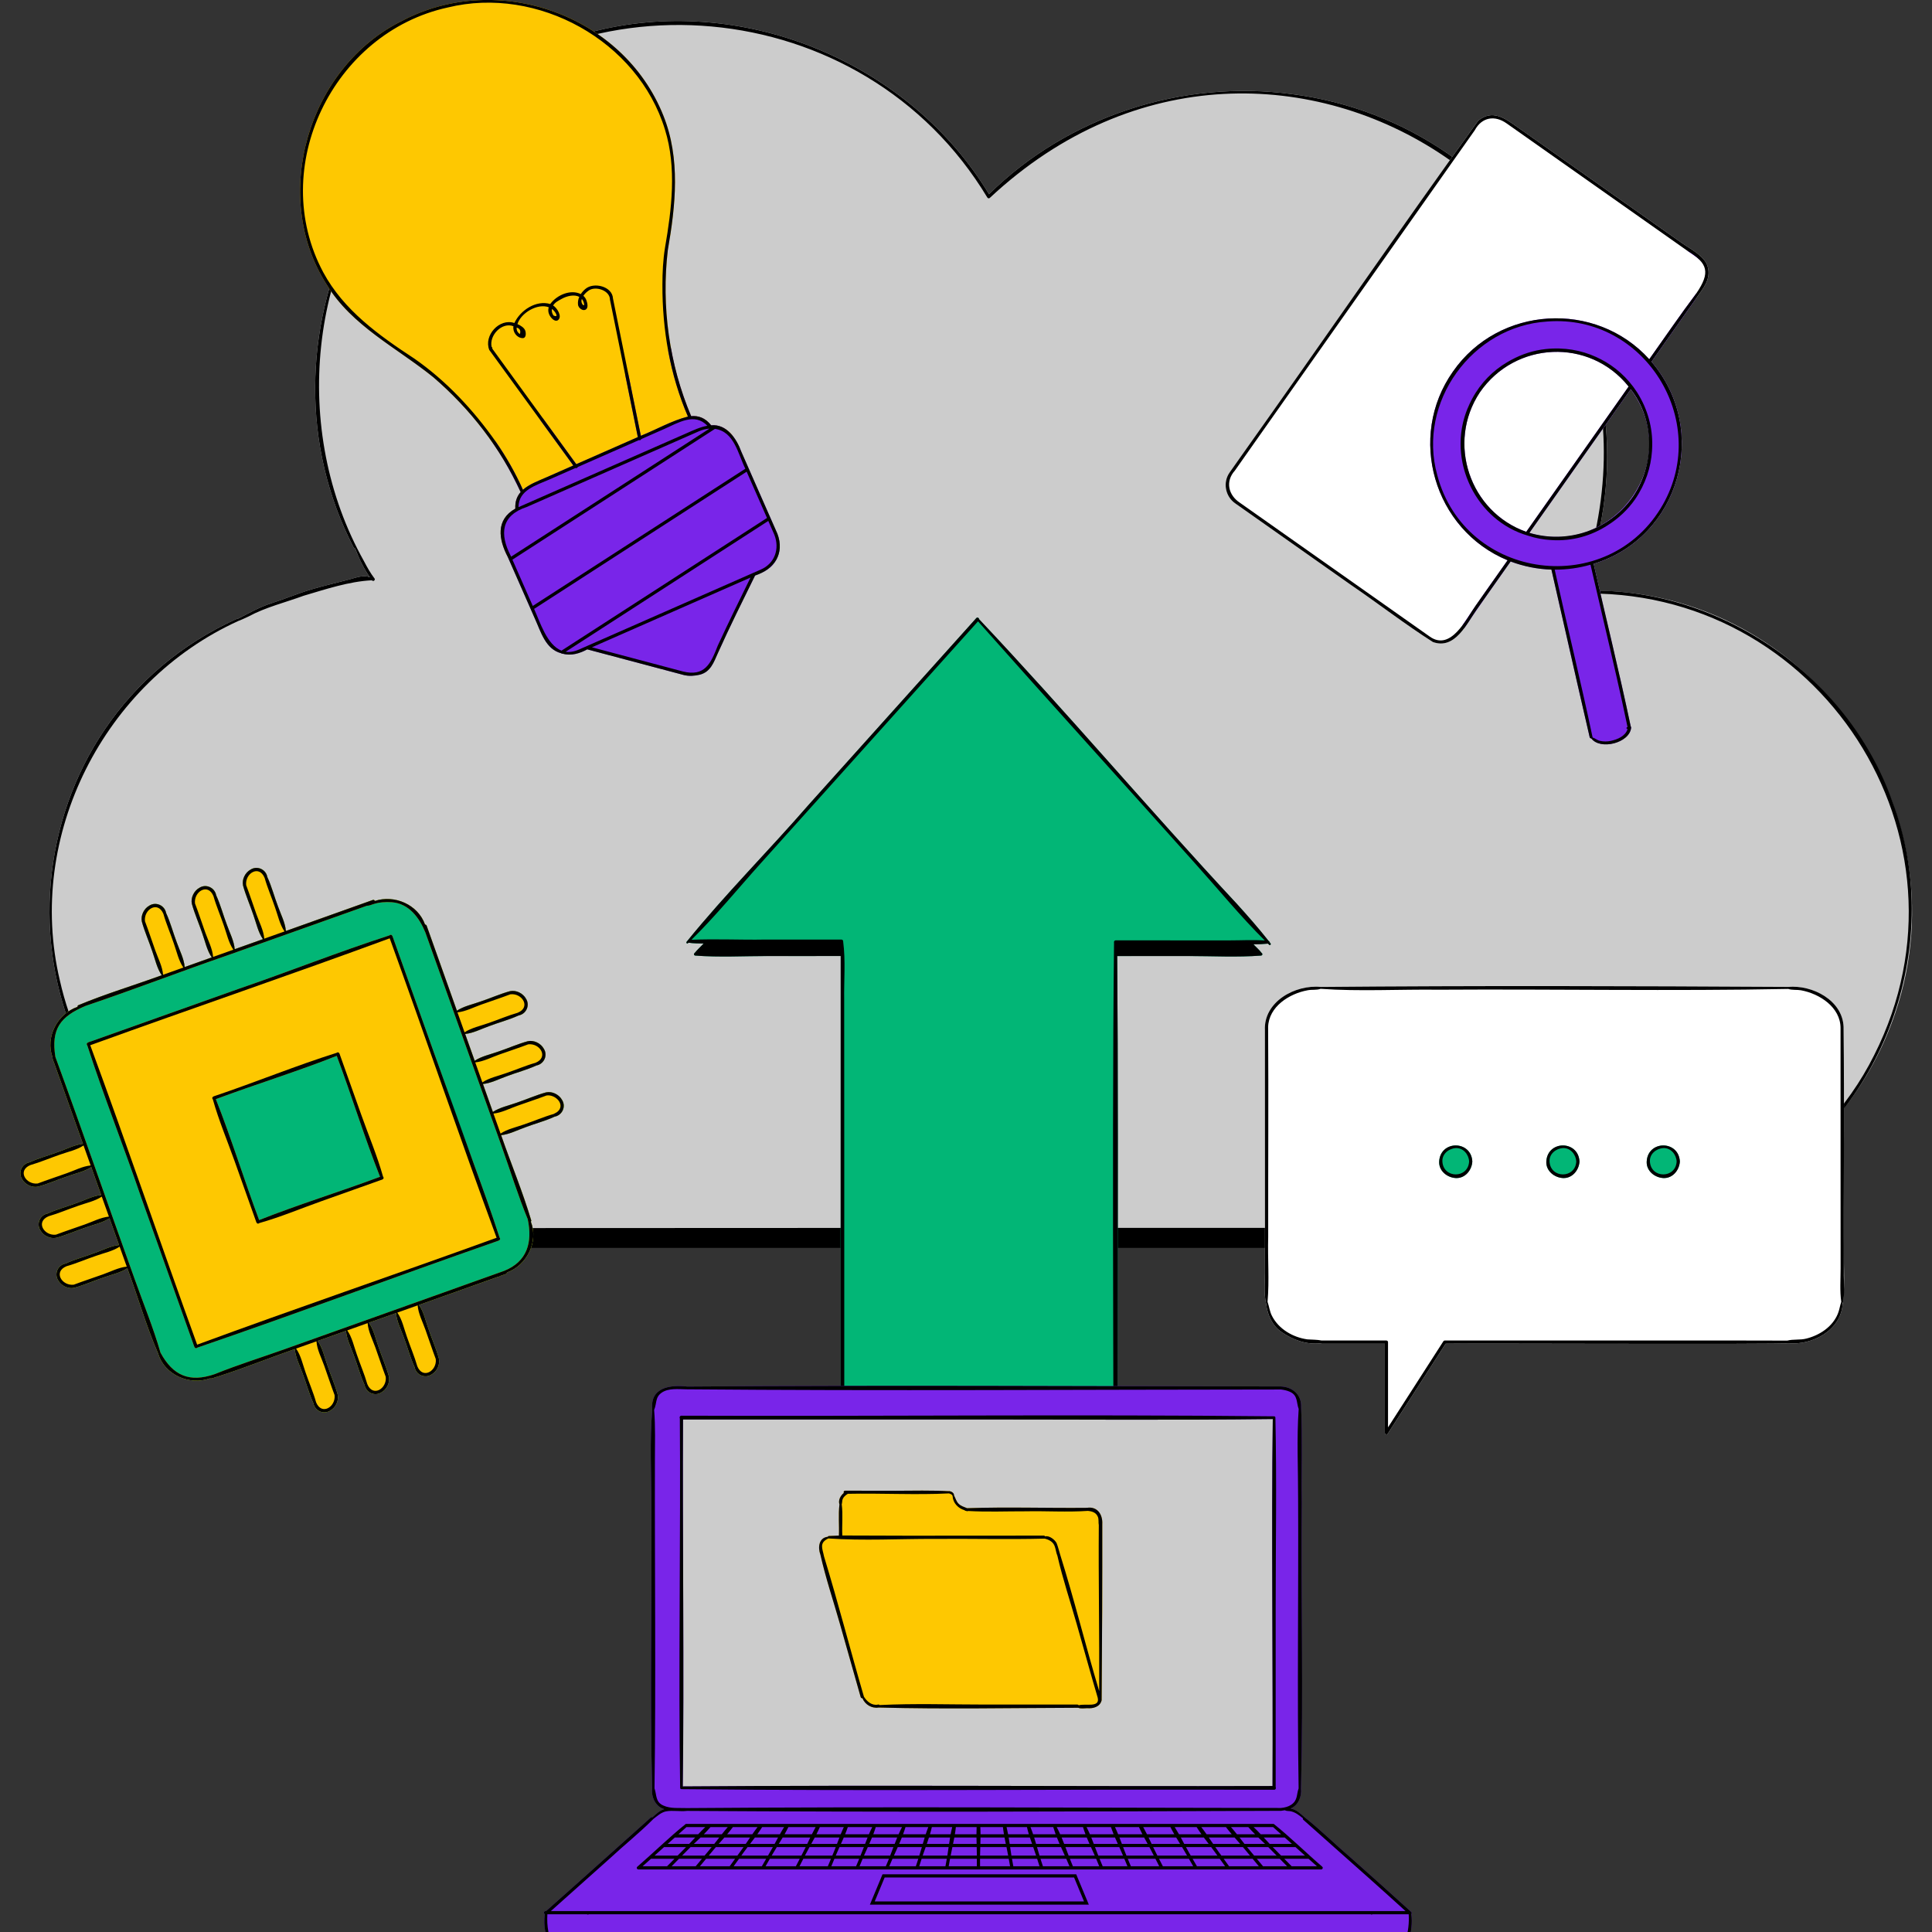 <svg xmlns="http://www.w3.org/2000/svg" xmlns:xlink="http://www.w3.org/1999/xlink" width="500" zoomAndPan="magnify" viewBox="0 0 375 375" height="500" preserveAspectRatio="xMidYMid meet" version="1.0"><rect x="0" y="0" width="375" height="375" fill="#333333" stroke="none"/><defs><filter x="0%" y="0%" width="100%" height="100%" id="f5758e2b42"><feColorMatrix values="0 0 0 0 1 0 0 0 0 1 0 0 0 0 1 0 0 0 1 0" color-interpolation-filters="sRGB"/></filter><clipPath id="ca633a9bb0"><path d="M 9 4 L 371.246 4 L 371.246 243 L 9 243 Z M 9 4 " clip-rule="nonzero"/></clipPath><clipPath id="b5644cdbdc"><path d="M 8 3 L 371.246 3 L 371.246 243 L 8 243 Z M 8 3 " clip-rule="nonzero"/></clipPath><mask id="ddedde88a2"><g filter="url(#f5758e2b42)"><rect x="-37.5" width="450" fill="#000000" y="-37.5" height="450" fill-opacity="0.2"/></g></mask><clipPath id="d40843ab32"><path d="M 1 1 L 363.246 1 L 363.246 239.879 L 1 239.879 Z M 1 1 " clip-rule="nonzero"/></clipPath><clipPath id="d7e405f3ff"><rect x="0" width="364" y="0" height="240"/></clipPath><clipPath id="a9dd5531e9"><path d="M 9 4 L 371.246 4 L 371.246 243 L 9 243 Z M 9 4 " clip-rule="nonzero"/></clipPath><mask id="f1df2e1624"><g filter="url(#f5758e2b42)"><rect x="-37.5" width="450" fill="#000000" y="-37.5" height="450" fill-opacity="0.2"/></g></mask><clipPath id="7544482065"><path d="M 0.359 0.121 L 119.879 0.121 L 119.879 75.48 L 0.359 75.48 Z M 0.359 0.121 " clip-rule="nonzero"/></clipPath><clipPath id="5f8443b173"><rect x="0" width="120" y="0" height="76"/></clipPath><clipPath id="0bf2cf553d"><path d="M 3.754 168 L 110 168 L 110 275 L 3.754 275 Z M 3.754 168 " clip-rule="nonzero"/></clipPath><clipPath id="80f30587ec"><path d="M 3.754 168 L 110 168 L 110 275 L 3.754 275 Z M 3.754 168 " clip-rule="nonzero"/></clipPath></defs><g clip-path="url(#ca633a9bb0)"><path fill="#ffffff" d="M 367.859 196.648 C 363.262 210.25 353.977 222.18 341.73 229.73 C 328.363 238.07 315.762 243.535 299.598 242.238 C 299.598 242.238 77.359 242.238 77.359 242.238 C 64.73 242.594 52.023 238.762 41.785 231.332 C 39.949 230.324 38.164 229.215 36.449 228.016 C -3.27 200.723 2.066 139.957 46.012 120.102 C 46.016 120.129 46.031 120.152 46.035 120.176 C 48.277 119.047 50.316 117.844 52.727 117.078 C 55.316 116.254 57.812 115.184 60.422 114.41 C 62.93 113.664 65.48 113.098 68.008 112.414 C 69.133 112.105 70.66 111.539 71.797 112.062 C 70.609 110.332 69.691 108.445 68.945 106.48 C 68.848 106.406 68.746 106.328 68.641 106.262 C 48.012 66.363 72.188 15.461 116.035 5.902 C 144.867 -1.035 176.648 12.32 191.969 37.699 C 207.266 22.594 229.477 15.391 250.746 18.27 C 296.066 24.074 324.051 72.449 306.793 114.695 C 349.785 113.059 381.695 155.938 367.859 196.648 Z M 367.859 196.648 " fill-opacity="1" fill-rule="nonzero"/></g><g clip-path="url(#b5644cdbdc)"><g mask="url(#ddedde88a2)"><g transform="matrix(1, 0, 0, 1, 8, 3)"><g clip-path="url(#d7e405f3ff)"><g clip-path="url(#d40843ab32)"><path fill="#000000" d="M 359.859 193.648 C 355.262 207.25 345.977 219.18 333.73 226.73 C 320.363 235.07 307.762 240.535 291.598 239.238 C 291.598 239.238 69.359 239.238 69.359 239.238 C 56.73 239.594 44.023 235.762 33.785 228.332 C 31.949 227.324 30.164 226.215 28.449 225.016 C -11.27 197.723 -5.934 136.957 38.012 117.102 C 38.016 117.129 38.031 117.152 38.035 117.176 C 40.277 116.047 42.316 114.844 44.727 114.078 C 47.316 113.254 49.812 112.184 52.422 111.41 C 54.93 110.664 57.48 110.098 60.008 109.414 C 61.133 109.105 62.66 108.539 63.797 109.062 C 62.609 107.332 61.691 105.445 60.945 103.48 C 60.848 103.406 60.746 103.328 60.641 103.262 C 40.012 63.363 64.188 12.461 108.035 2.902 C 136.867 -4.035 168.648 9.32 183.969 34.699 C 199.266 19.594 221.477 12.391 242.746 15.27 C 288.066 21.074 316.051 69.449 298.793 111.695 C 341.785 110.059 373.695 152.938 359.859 193.648 Z M 359.859 193.648 " fill-opacity="1" fill-rule="nonzero"/></g></g></g></g></g><g clip-path="url(#a9dd5531e9)"><path fill="#000000" d="M 367.312 155.602 C 358.578 130.781 333.082 113.52 306.793 114.695 C 324.047 72.434 296.066 24.078 250.746 18.27 C 229.477 15.391 207.266 22.594 191.969 37.699 C 176.648 12.324 144.871 -1.035 116.035 5.902 C 72.191 15.453 48.008 66.375 68.641 106.262 C 68.746 106.328 68.848 106.406 68.949 106.48 C 69.691 108.445 70.609 110.332 71.797 112.062 C 70.66 111.539 69.133 112.105 68.008 112.414 C 65.484 113.098 62.93 113.664 60.422 114.41 C 57.812 115.184 55.316 116.254 52.727 117.078 C 50.316 117.844 48.277 119.047 46.035 120.176 C 46.031 120.152 46.02 120.129 46.012 120.098 C 2.074 139.965 -3.281 200.707 36.449 228.016 C 38.164 229.215 39.949 230.324 41.785 231.332 C 52.023 238.762 64.73 242.594 77.359 242.238 C 77.359 242.238 299.602 242.238 299.602 242.238 C 315.691 243.543 328.406 238.066 341.73 229.73 C 366.34 214.922 377.488 182.422 367.312 155.602 Z M 306.965 238.496 C 307.098 238.176 71.078 238.418 71.004 238.371 C 60.766 238.23 50.73 235.539 41.832 230.613 C 26.574 222.273 15.422 207.223 11.613 190.285 C 4.957 162.195 20.215 132.363 46.27 120.523 C 46.266 120.57 48.062 119.75 48.211 119.672 C 51.586 117.844 55.355 116.953 58.938 115.633 C 63.27 114.363 67.645 112.875 72.156 112.633 C 72.234 112.711 72.309 112.738 72.445 112.758 C 72.66 112.781 72.836 112.477 72.707 112.301 C 71.902 111.246 71.262 110.105 70.652 108.93 C 56.43 83.566 59.734 49.809 79.539 28.207 C 110.383 -6.844 167.57 -1.625 191.641 38.34 C 191.762 38.508 191.965 38.562 192.129 38.406 C 248.215 -13.98 333.215 43.621 306.102 115.234 C 306.102 115.234 306.105 115.234 306.105 115.238 C 353.027 113.531 385.043 162.715 363.785 204.777 C 353.352 225.762 330.371 239.449 306.965 238.496 Z M 306.965 238.496 " fill-opacity="1" fill-rule="nonzero"/></g><path fill="#02b676" d="M 246.34 183.379 C 246.262 183.305 246.184 183.23 246.109 183.156 C 245.184 183.254 244.246 183.289 243.301 183.289 C 243.824 183.867 244.422 184.359 244.895 184.984 C 245.012 185.051 245.047 185.188 245.008 185.301 C 245.02 185.32 245.004 185.348 244.984 185.352 C 244.945 185.422 244.867 185.469 244.766 185.477 C 240.121 185.836 235.352 185.562 230.691 185.562 C 226.078 185.562 221.469 185.566 216.852 185.566 C 217.176 227.66 216.75 292.176 216.867 335.855 C 217.094 335.992 217.051 336.391 216.719 336.41 C 212.27 336.711 207.727 336.473 203.266 336.477 C 190.09 336.453 176.906 336.547 163.727 336.461 C 163.512 336.457 163.402 336.297 163.391 336.129 C 163.316 336.125 163.238 336.129 163.168 336.141 C 163.172 323.887 163.172 250.957 163.172 242.238 C 163.172 242.238 163.105 242.238 163.105 242.238 C 163.105 242.238 163.105 238.355 163.105 238.355 C 163.105 238.355 163.172 238.355 163.172 238.355 C 163.18 220.902 163.172 202.973 163.18 185.559 C 158.465 185.586 153.746 185.555 149.031 185.562 C 144.371 185.562 139.602 185.836 134.957 185.477 C 134.855 185.469 134.781 185.422 134.742 185.352 C 134.719 185.348 134.707 185.32 134.715 185.301 C 134.676 185.188 134.711 185.051 134.832 184.984 C 135.352 184.309 136.004 183.766 136.574 183.137 C 135.586 183.121 134.598 183.121 133.637 182.973 C 133.605 183.004 133.57 183.035 133.539 183.066 C 133.359 183.242 133.125 182.988 133.273 182.801 C 140.773 173.539 149.277 165.066 157.09 156.062 C 167.895 144.035 178.691 132.008 189.492 119.98 C 189.711 119.734 190.035 119.949 190.055 120.203 C 206.91 138.051 223.047 157.156 239.883 175.234 C 239.883 175.234 239.887 175.234 239.887 175.234 C 242.078 177.645 244.23 180.09 246.234 182.633 C 246.352 182.672 246.414 182.77 246.422 182.867 C 246.484 182.949 246.551 183.031 246.609 183.109 C 246.754 183.297 246.523 183.551 246.34 183.379 Z M 246.34 183.379 " fill-opacity="1" fill-rule="nonzero"/><path fill="#000000" d="M 246.609 183.113 C 246.551 183.031 246.484 182.949 246.422 182.871 C 246.414 182.77 246.355 182.672 246.234 182.633 C 244.23 180.09 242.078 177.645 239.887 175.234 C 239.887 175.234 239.883 175.234 239.883 175.234 C 223.047 157.156 206.91 138.051 190.055 120.203 C 190.035 119.949 189.711 119.734 189.492 119.98 C 178.691 132.008 167.895 144.035 157.09 156.062 C 149.277 165.066 140.773 173.539 133.273 182.801 C 133.125 182.988 133.359 183.242 133.539 183.066 C 133.57 183.039 133.605 183.004 133.637 182.973 C 134.598 183.121 135.586 183.121 136.574 183.137 C 136.004 183.766 135.352 184.309 134.832 184.984 C 134.711 185.051 134.676 185.191 134.715 185.305 C 134.707 185.324 134.719 185.348 134.742 185.352 C 134.781 185.422 134.855 185.473 134.957 185.477 C 139.602 185.836 144.371 185.566 149.031 185.566 C 153.75 185.555 158.465 185.586 163.18 185.559 C 163.172 202.965 163.18 220.914 163.172 238.355 C 163.172 238.355 163.105 238.355 163.105 238.355 C 163.105 238.355 163.105 242.238 163.105 242.238 C 163.105 242.238 163.172 242.238 163.172 242.238 C 163.172 250.879 163.172 323.973 163.168 336.141 C 163.238 336.129 163.316 336.125 163.391 336.129 C 163.402 336.297 163.512 336.457 163.727 336.461 C 176.906 336.547 190.09 336.457 203.266 336.477 C 207.727 336.473 212.27 336.711 216.719 336.41 C 217.051 336.391 217.094 335.992 216.867 335.855 C 216.75 291.918 217.176 227.898 216.852 185.566 C 221.469 185.566 226.078 185.566 230.691 185.566 C 235.352 185.566 240.121 185.836 244.766 185.477 C 244.871 185.473 244.945 185.422 244.984 185.352 C 245.004 185.348 245.02 185.324 245.008 185.305 C 245.047 185.191 245.016 185.051 244.895 184.984 C 244.426 184.359 243.824 183.867 243.301 183.293 C 244.246 183.289 245.184 183.254 246.109 183.156 C 246.184 183.23 246.262 183.305 246.34 183.379 C 246.523 183.551 246.754 183.297 246.609 183.113 Z M 238.746 182.527 C 231.352 182.527 223.961 182.52 216.566 182.523 C 216.281 182.523 216.172 182.793 216.234 183 C 215.746 226.445 216.324 290.543 216.16 335.781 C 198.746 335.609 181.301 335.773 163.875 335.762 C 163.875 309.492 163.871 247.461 163.871 226.402 C 163.871 215.641 163.863 204.875 163.855 194.113 C 163.793 190.363 164.145 186.473 163.66 182.777 C 163.684 182.586 163.566 182.367 163.316 182.367 C 158.383 182.367 153.449 182.367 148.516 182.367 C 143.754 182.461 138.965 182.195 134.211 182.414 C 138.973 177.723 143.262 172.453 147.723 167.492 C 161.758 151.859 175.797 136.234 189.832 120.602 C 203.836 136.398 218.078 152.051 232.156 167.801 C 236.566 172.711 240.809 177.91 245.5 182.555 C 243.27 182.383 240.973 182.531 238.746 182.527 Z M 238.746 182.527 " fill-opacity="1" fill-rule="nonzero"/><path fill="#ffffff" d="M 249.633 348.117 C 249.633 348.117 129.16 348.117 129.16 348.117 C 129.16 348.117 129.16 270.492 129.16 270.492 C 129.16 270.492 249.633 270.492 249.633 270.492 C 249.633 270.492 249.633 348.117 249.633 348.117 Z M 249.633 348.117 " fill-opacity="1" fill-rule="nonzero"/><g mask="url(#f1df2e1624)"><g transform="matrix(1, 0, 0, 1, 129, 273)"><g clip-path="url(#5f8443b173)"><g clip-path="url(#7544482065)"><path fill="#000000" d="M 119.391 75.117 C 119.391 75.117 0.781 75.117 0.781 75.117 C 0.781 75.117 0.781 0.598 0.781 0.598 C 0.781 0.598 119.391 0.598 119.391 0.598 C 119.391 0.598 119.391 75.117 119.391 75.117 Z M 119.391 75.117 " fill-opacity="1" fill-rule="nonzero"/></g></g></g></g><path fill="#7925e9" d="M 273.934 371.496 C 274.031 371.387 274.055 371.227 273.914 371.098 C 270.117 367.633 266.273 364.207 262.426 360.793 C 259.332 358.148 256.367 355.219 253.211 352.711 C 252.383 351.992 251.637 351.227 250.488 351.027 C 251.965 350.496 252.703 348.676 252.527 347.168 C 252.992 328.797 252.523 310.086 252.684 291.605 C 252.594 285.457 252.828 279.305 252.547 273.168 C 252.668 270.734 250.941 269.223 248.633 269.113 C 210.266 269.078 171.797 268.84 133.41 269.133 C 130.07 268.758 126.141 269.266 126.602 273.598 C 126.078 279.691 126.434 285.973 126.422 292.086 C 126.57 310.41 126.113 328.961 126.578 347.172 C 126.371 348.824 127.281 350.703 128.934 351.152 C 127.988 351.434 127.34 352.105 126.641 352.738 C 126.539 352.691 126.41 352.695 126.301 352.793 C 124.398 354.492 122.496 356.195 120.594 357.898 C 115.73 362.25 110.871 366.609 105.988 370.938 C 105.578 370.863 105.418 371.352 105.742 371.531 C 105.434 373.809 105.898 376.297 107.066 378.262 C 106.977 378.422 107.082 378.656 107.309 378.633 C 108.027 379.676 109.066 380.625 110.262 380.66 C 110.297 380.766 110.387 380.855 110.531 380.859 C 111.465 380.863 112.402 380.867 113.336 380.871 C 112.828 381.254 112.98 382.246 113.793 382.27 C 154.766 383.164 195.762 382.516 236.746 382.766 C 246.32 382.781 255.895 382.805 265.469 382.805 C 266.57 382.805 266.953 381.68 266.613 380.906 C 267.473 380.906 268.332 380.91 269.195 380.91 C 269.375 380.91 269.484 380.793 269.516 380.656 C 273.16 379.945 274.406 374.695 273.934 371.496 Z M 246.996 346.664 C 208.84 346.77 170.68 346.453 132.523 346.746 C 132.812 326.016 132.457 296.547 132.574 275.516 C 151.578 275.516 170.578 275.516 189.582 275.516 C 208.73 275.512 227.895 275.672 247.047 275.434 C 246.758 296.168 247.109 325.633 246.996 346.664 Z M 246.996 346.664 " fill-opacity="1" fill-rule="nonzero"/><path fill="#000000" d="M 132.016 347.027 C 132.016 347.199 132.152 347.281 132.281 347.273 C 170.602 347.676 208.969 347.254 247.305 347.395 C 247.621 347.395 247.727 347.066 247.609 346.84 C 247.609 346.84 247.609 312.176 247.609 312.176 C 247.609 299.84 247.824 287.484 247.555 275.152 C 247.551 274.98 247.418 274.898 247.289 274.906 C 208.965 274.504 170.602 274.926 132.266 274.785 C 131.949 274.785 131.84 275.113 131.957 275.34 C 132.133 296.727 131.668 325.922 132.016 347.027 Z M 132.574 275.516 C 151.574 275.516 170.578 275.516 189.578 275.516 C 208.73 275.512 227.895 275.672 247.047 275.434 C 246.758 296.168 247.109 325.633 246.996 346.664 C 208.84 346.77 170.68 346.453 132.523 346.746 C 132.812 326.016 132.457 296.547 132.574 275.516 Z M 132.574 275.516 " fill-opacity="1" fill-rule="nonzero"/><path fill="#000000" d="M 273.934 371.496 C 274.031 371.387 274.055 371.227 273.914 371.098 C 270.117 367.633 266.273 364.211 262.426 360.793 C 259.332 358.148 256.367 355.219 253.211 352.711 C 252.383 351.992 251.637 351.227 250.488 351.027 C 251.965 350.496 252.707 348.676 252.527 347.172 C 252.992 328.801 252.523 310.086 252.684 291.605 C 252.594 285.461 252.828 279.305 252.547 273.168 C 252.668 270.734 250.941 269.223 248.633 269.113 C 210.266 269.078 171.797 268.84 133.41 269.133 C 130.078 268.762 126.145 269.258 126.602 273.59 C 126.078 279.688 126.43 285.969 126.422 292.086 C 126.57 310.41 126.113 328.961 126.578 347.172 C 126.371 348.824 127.281 350.707 128.934 351.152 C 127.988 351.438 127.34 352.105 126.641 352.738 C 126.539 352.691 126.41 352.695 126.301 352.793 C 124.398 354.492 122.496 356.195 120.594 357.898 C 115.73 362.25 110.871 366.609 105.988 370.938 C 105.582 370.863 105.418 371.352 105.742 371.531 C 105.434 373.809 105.898 376.297 107.066 378.262 C 106.977 378.422 107.082 378.656 107.309 378.633 C 108.027 379.676 109.066 380.625 110.262 380.664 C 110.297 380.77 110.387 380.855 110.531 380.859 C 111.465 380.863 112.402 380.867 113.336 380.871 C 112.828 381.258 112.98 382.246 113.793 382.27 C 154.766 383.164 195.762 382.516 236.746 382.766 C 246.32 382.781 255.895 382.805 265.469 382.805 C 266.57 382.805 266.953 381.68 266.613 380.906 C 267.473 380.906 268.332 380.91 269.195 380.91 C 269.375 380.91 269.484 380.793 269.516 380.656 C 273.16 379.945 274.406 374.695 273.934 371.496 Z M 128.73 350.441 C 127.184 349.746 127.492 348.391 127.039 347.125 C 127.328 326.523 127.066 304.172 127.117 283.469 C 127.113 280.223 127.238 276.902 126.965 273.668 C 127.52 272.383 127.117 271.199 128.48 270.285 C 129.785 269.41 131.695 269.648 133.184 269.664 C 171.641 269.996 210.184 269.719 248.625 269.703 C 249.227 269.77 249.816 269.898 250.375 270.148 C 251.934 270.852 251.605 272.219 252.074 273.492 C 251.664 279.277 251.98 285.203 251.965 290.988 C 252.055 309.684 251.766 328.492 252.062 347.125 C 251.625 348.336 251.914 349.441 250.621 350.305 C 250.047 350.691 249.355 350.859 248.633 350.926 C 210.25 350.895 171.762 350.648 133.363 350.949 C 131.824 350.883 130.18 351.113 128.73 350.441 Z M 118.289 360.793 C 121.094 358.18 124.168 355.734 126.844 353.039 C 127.602 352.469 128.309 351.797 129.258 351.59 C 130.598 351.336 132.012 351.66 133.363 351.492 C 171.77 351.746 210.316 351.629 248.676 351.477 C 248.914 351.453 249.152 351.418 249.383 351.367 C 249.707 351.543 250.012 351.488 250.383 351.543 C 251.359 351.691 252.156 352.324 252.902 352.934 C 252.863 353.027 252.879 353.141 252.984 353.234 C 254.957 355 256.945 356.758 258.926 358.52 C 263.57 362.637 268.219 366.762 272.812 370.938 C 272.812 370.938 106.926 370.938 106.926 370.938 C 110.723 367.566 114.508 364.184 118.289 360.793 Z M 271.266 379.125 C 269.676 380.578 267.434 380.195 265.469 380.184 C 214 380.176 162.527 380.18 111.055 380.266 C 109.895 379.926 108.742 379.703 107.973 378.641 C 162.512 378.875 217.059 378.668 271.602 378.746 C 271.496 378.879 271.383 379.004 271.266 379.125 Z M 272.824 376.5 C 272.637 377.07 272.383 377.613 272.059 378.113 C 217.301 377.816 162.422 378.09 107.629 378.145 C 106.449 376.164 106.109 373.824 106.246 371.559 C 106.246 371.559 113.934 371.559 113.934 371.559 C 114.035 371.629 114.168 371.645 114.289 371.559 C 114.289 371.559 266.059 371.559 266.059 371.559 C 266.176 371.645 266.312 371.629 266.414 371.559 C 266.414 371.559 273.43 371.559 273.43 371.559 C 273.527 373.242 273.355 374.887 272.824 376.5 Z M 272.824 376.5 " fill-opacity="1" fill-rule="nonzero"/><path fill="#000000" d="M 256.652 362.332 C 253.488 359.609 250.461 356.602 247.223 354.016 C 244.395 354.016 240.293 354.016 237.5 354.016 C 230.684 354.016 222.934 354.016 216.113 354.016 C 207.723 354.016 198.621 354.016 190.23 354.016 C 181.98 354.016 173.02 354.016 164.762 354.016 C 159.402 354.016 152.906 354.016 147.547 354.016 C 143.117 354.016 137.547 354.016 133.121 354.016 C 129.887 356.605 126.852 359.609 123.691 362.34 C 123.477 362.535 123.652 362.859 123.914 362.863 C 123.914 362.863 128.867 362.863 128.867 362.863 C 132.605 362.863 138.195 362.863 141.953 362.863 C 153.598 362.863 165.926 362.863 177.566 362.863 C 195.547 362.863 213.973 362.863 231.953 362.863 C 237.648 362.863 244.738 362.863 250.438 362.863 C 251.816 362.863 255.172 362.863 256.434 362.863 C 256.57 362.863 256.664 362.789 256.703 362.688 C 256.77 362.582 256.773 362.445 256.656 362.34 C 256.656 362.336 256.656 362.336 256.652 362.332 Z M 253.297 360.172 C 253.297 360.172 248.668 360.172 248.668 360.172 C 248.125 359.621 247.578 359.07 247.035 358.516 C 247.035 358.516 251.449 358.516 251.449 358.516 C 252.066 359.07 252.68 359.617 253.297 360.172 Z M 217.758 357.898 C 217.602 357.484 217.441 357.066 217.281 356.656 C 217.281 356.656 222.074 356.656 222.074 356.656 C 222.301 357.07 222.531 357.484 222.754 357.898 C 222.754 357.898 217.758 357.898 217.758 357.898 Z M 217.977 360.172 C 217.977 360.172 213.176 360.172 213.176 360.172 C 212.961 359.633 212.75 359.074 212.539 358.516 C 212.539 358.516 217.25 358.516 217.25 358.516 C 217.5 359.074 217.75 359.629 217.977 360.172 Z M 223.094 358.516 C 223.395 359.074 223.672 359.613 223.953 360.172 C 223.953 360.172 218.641 360.172 218.641 360.172 C 218.641 360.168 218.641 360.168 218.641 360.164 C 218.414 359.629 218.203 359.074 217.992 358.516 C 217.992 358.516 223.094 358.516 223.094 358.516 Z M 222.938 356.656 C 222.938 356.656 228.297 356.656 228.297 356.656 C 228.547 357.074 228.805 357.488 229.055 357.898 C 229.055 357.898 223.527 357.898 223.527 357.898 C 223.336 357.484 223.141 357.066 222.938 356.656 Z M 223.824 358.516 C 223.824 358.516 229.438 358.516 229.438 358.516 C 229.777 359.07 230.09 359.613 230.41 360.172 C 230.41 360.172 224.648 360.172 224.648 360.172 C 224.582 360.039 224.512 359.91 224.445 359.773 C 224.234 359.367 224.031 358.945 223.824 358.516 Z M 229.191 356.656 C 229.191 356.656 233.66 356.656 233.66 356.656 C 233.973 357.074 234.289 357.488 234.605 357.898 C 234.605 357.898 229.863 357.898 229.863 357.898 C 229.645 357.484 229.418 357.066 229.191 356.656 Z M 230.195 358.516 C 230.195 358.516 235.082 358.516 235.082 358.516 C 235.508 359.074 235.906 359.609 236.305 360.172 C 236.305 360.172 231.125 360.172 231.125 360.172 C 231.047 360.039 230.973 359.91 230.895 359.773 C 230.656 359.367 230.43 358.945 230.195 358.516 Z M 240.719 357.898 C 240.719 357.898 235.465 357.898 235.465 357.898 C 235.188 357.488 234.91 357.07 234.625 356.656 C 234.625 356.656 239.625 356.656 239.625 356.656 C 239.992 357.074 240.359 357.488 240.719 357.898 Z M 240.586 356.656 C 240.586 356.656 244.242 356.656 244.242 356.656 C 244.676 357.07 245.113 357.488 245.539 357.898 C 245.539 357.898 241.555 357.898 241.555 357.898 C 241.234 357.492 240.91 357.074 240.586 356.656 Z M 235.891 358.516 C 235.891 358.516 241.25 358.516 241.25 358.516 C 241.715 359.062 242.164 359.621 242.625 360.172 C 242.625 360.172 237.066 360.172 237.066 360.172 C 236.871 359.898 236.672 359.629 236.477 359.355 C 236.277 359.082 236.082 358.805 235.891 358.516 Z M 242.266 358.773 C 242.191 358.688 242.125 358.605 242.055 358.516 C 242.055 358.516 246.168 358.516 246.168 358.516 C 246.715 359.066 247.25 359.621 247.793 360.172 C 247.793 360.172 243.43 360.172 243.43 360.172 C 243.039 359.707 242.652 359.238 242.266 358.773 Z M 250.754 357.898 C 250.754 357.898 246.445 357.898 246.445 357.898 C 246.062 357.492 245.676 357.074 245.293 356.656 C 245.293 356.656 249.359 356.656 249.359 356.656 C 249.824 357.066 250.289 357.484 250.754 357.898 Z M 247.102 354.637 C 247.625 355.102 248.145 355.566 248.668 356.035 C 248.668 356.035 244.707 356.035 244.707 356.035 C 244.258 355.555 243.797 355.082 243.324 354.637 C 243.324 354.637 247.102 354.637 247.102 354.637 Z M 242.297 354.637 C 242.711 355.113 243.156 355.582 243.613 356.035 C 243.613 356.035 240.094 356.035 240.094 356.035 C 239.719 355.559 239.332 355.09 238.934 354.637 C 238.934 354.637 242.297 354.637 242.297 354.637 Z M 237.953 354.637 C 238.312 355.113 238.691 355.578 239.086 356.035 C 239.086 356.035 234.199 356.035 234.199 356.035 C 233.867 355.555 233.52 355.086 233.168 354.637 C 233.168 354.637 237.953 354.637 237.953 354.637 Z M 232.262 354.637 C 232.559 355.109 232.875 355.574 233.207 356.035 C 233.207 356.035 228.848 356.035 228.848 356.035 C 228.578 355.559 228.297 355.09 228.008 354.637 C 228.008 354.637 232.262 354.637 232.262 354.637 Z M 227.176 354.637 C 227.41 355.105 227.664 355.57 227.934 356.035 C 227.934 356.035 222.633 356.035 222.633 356.035 C 222.398 355.562 222.152 355.094 221.895 354.637 C 221.895 354.637 227.176 354.637 227.176 354.637 Z M 221.074 354.637 C 221.281 355.105 221.508 355.57 221.746 356.035 C 221.746 356.035 217.035 356.035 217.035 356.035 C 216.84 355.562 216.637 355.094 216.418 354.637 C 216.418 354.637 221.074 354.637 221.074 354.637 Z M 216.969 357.898 C 216.969 357.898 212.305 357.898 212.305 357.898 C 212.148 357.48 211.984 357.066 211.816 356.656 C 211.816 356.656 216.418 356.656 216.418 356.656 C 216.598 357.07 216.781 357.488 216.969 357.898 Z M 205.934 358.516 C 206.18 359.074 206.434 359.621 206.68 360.172 C 206.68 360.172 201.766 360.172 201.766 360.172 C 201.598 359.633 201.441 359.078 201.281 358.516 C 201.281 358.516 205.934 358.516 205.934 358.516 Z M 201.102 357.898 C 200.98 357.484 200.859 357.066 200.73 356.656 C 200.73 356.656 205.141 356.656 205.141 356.656 C 205.305 357.07 205.48 357.484 205.66 357.898 C 205.66 357.898 201.102 357.898 201.102 357.898 Z M 206.559 357.898 C 206.395 357.48 206.227 357.066 206.055 356.656 C 206.055 356.656 210.934 356.656 210.934 356.656 C 211.109 357.07 211.289 357.484 211.473 357.898 C 211.473 357.898 206.559 357.898 206.559 357.898 Z M 211.75 358.516 C 212.004 359.074 212.254 359.625 212.496 360.172 C 212.496 360.172 207.422 360.172 207.422 360.172 C 207.215 359.625 207.012 359.074 206.797 358.516 C 206.797 358.516 211.75 358.516 211.75 358.516 Z M 215.629 354.637 C 215.793 355.102 215.969 355.566 216.156 356.035 C 216.156 356.035 211.559 356.035 211.559 356.035 C 211.352 355.559 211.133 355.09 210.898 354.637 C 210.898 354.637 215.629 354.637 215.629 354.637 Z M 210.211 354.637 C 210.352 355.102 210.512 355.566 210.695 356.035 C 210.695 356.035 205.785 356.035 205.785 356.035 C 205.57 355.555 205.348 355.09 205.109 354.637 C 205.109 354.637 210.211 354.637 210.211 354.637 Z M 204.434 354.637 C 204.574 355.102 204.73 355.566 204.902 356.035 C 204.902 356.035 200.527 356.035 200.527 356.035 C 200.367 355.559 200.203 355.094 200.016 354.637 C 200.016 354.637 204.434 354.637 204.434 354.637 Z M 200.328 357.898 C 200.328 357.898 195.977 357.898 195.977 357.898 C 195.918 357.484 195.852 357.066 195.781 356.656 C 195.781 356.656 199.898 356.656 199.898 356.656 C 200.035 357.07 200.18 357.484 200.328 357.898 Z M 199.328 354.637 C 199.434 355.102 199.562 355.57 199.703 356.035 C 199.703 356.035 195.672 356.035 195.672 356.035 C 195.586 355.562 195.484 355.098 195.375 354.637 C 195.375 354.637 199.328 354.637 199.328 354.637 Z M 195.227 357.898 C 195.227 357.898 190.289 357.898 190.289 357.898 C 190.305 357.484 190.316 357.066 190.316 356.656 C 190.316 356.656 194.98 356.656 194.98 356.656 C 195.059 357.07 195.141 357.484 195.227 357.898 Z M 194.668 354.637 C 194.719 355.102 194.785 355.566 194.867 356.035 C 194.867 356.035 190.32 356.035 190.32 356.035 C 190.316 355.566 190.309 355.098 190.277 354.637 C 190.277 354.637 194.668 354.637 194.668 354.637 Z M 190.273 358.516 C 190.273 358.516 195.359 358.516 195.359 358.516 C 195.473 359.074 195.59 359.629 195.684 360.172 C 195.684 360.172 190.23 360.172 190.23 360.172 C 190.238 359.629 190.254 359.074 190.273 358.516 Z M 185.531 354.637 C 185.531 354.637 189.562 354.637 189.562 354.637 C 189.539 355.098 189.531 355.566 189.531 356.035 C 189.531 356.035 185.34 356.035 185.34 356.035 C 185.418 355.566 185.484 355.098 185.531 354.637 Z M 185.234 356.656 C 185.234 356.656 189.535 356.656 189.535 356.656 C 189.539 357.07 189.551 357.484 189.562 357.898 C 189.562 357.898 184.988 357.898 184.988 357.898 C 185.074 357.484 185.156 357.066 185.234 356.656 Z M 180.871 354.637 C 180.871 354.637 184.824 354.637 184.824 354.637 C 184.707 355.098 184.609 355.562 184.523 356.035 C 184.523 356.035 180.5 356.035 180.5 356.035 C 180.645 355.566 180.766 355.102 180.871 354.637 Z M 184.414 356.656 C 184.344 357.066 184.281 357.484 184.219 357.898 C 184.219 357.898 179.895 357.898 179.895 357.898 C 180.039 357.484 180.176 357.07 180.312 356.656 C 180.312 356.656 184.414 356.656 184.414 356.656 Z M 175.758 354.637 C 175.758 354.637 180.184 354.637 180.184 354.637 C 180 355.094 179.832 355.559 179.68 356.035 C 179.68 356.035 175.285 356.035 175.285 356.035 C 175.457 355.566 175.617 355.102 175.758 354.637 Z M 144.75 357.898 C 144.75 357.898 139.504 357.898 139.504 357.898 C 139.863 357.488 140.234 357.074 140.602 356.656 C 140.602 356.656 145.594 356.656 145.594 356.656 C 145.309 357.07 145.031 357.492 144.75 357.898 Z M 146.531 356.656 C 146.531 356.656 151.027 356.656 151.027 356.656 C 150.801 357.07 150.574 357.488 150.355 357.898 C 150.355 357.898 145.586 357.898 145.586 357.898 C 145.902 357.488 146.223 357.074 146.531 356.656 Z M 138.637 357.898 C 138.637 357.898 134.68 357.898 134.68 357.898 C 135.113 357.488 135.547 357.074 135.98 356.656 C 135.98 356.656 139.613 356.656 139.613 356.656 C 139.281 357.074 138.961 357.492 138.637 357.898 Z M 138.137 358.516 C 137.684 359.074 137.223 359.621 136.762 360.172 C 136.762 360.172 132.398 360.172 132.398 360.172 C 132.949 359.617 133.48 359.062 134.039 358.516 C 134.039 358.516 138.137 358.516 138.137 358.516 Z M 138.367 359.211 C 138.559 358.98 138.754 358.746 138.957 358.516 C 138.957 358.516 144.324 358.516 144.324 358.516 C 143.93 359.074 143.523 359.621 143.125 360.172 C 143.125 360.172 137.57 360.172 137.57 360.172 C 137.836 359.852 138.102 359.531 138.367 359.211 Z M 144.25 359.668 C 144.523 359.289 144.816 358.906 145.109 358.516 C 145.109 358.516 150.016 358.516 150.016 358.516 C 149.711 359.078 149.387 359.617 149.07 360.172 C 149.07 360.172 143.891 360.172 143.891 360.172 C 144.012 360.004 144.129 359.836 144.25 359.668 Z M 149.832 360.086 C 150.133 359.566 150.453 359.043 150.781 358.516 C 150.781 358.516 156.387 358.516 156.387 358.516 C 156.113 359.078 155.828 359.617 155.547 360.172 C 155.547 360.172 149.785 360.172 149.785 360.172 C 149.801 360.145 149.816 360.113 149.832 360.086 Z M 151.164 357.898 C 151.418 357.488 151.672 357.074 151.918 356.656 C 151.918 356.656 157.277 356.656 157.277 356.656 C 157.078 357.07 156.883 357.488 156.688 357.898 C 156.688 357.898 151.164 357.898 151.164 357.898 Z M 156.281 360.09 C 156.547 359.57 156.832 359.043 157.125 358.516 C 157.125 358.516 162.219 358.516 162.219 358.516 C 162.008 359.082 161.777 359.621 161.551 360.172 C 161.551 360.172 156.238 360.172 156.238 360.172 C 156.254 360.145 156.266 360.117 156.281 360.09 Z M 157.465 357.898 C 157.695 357.488 157.922 357.07 158.141 356.656 C 158.141 356.656 162.934 356.656 162.934 356.656 C 162.773 357.07 162.617 357.488 162.461 357.898 C 162.461 357.898 157.465 357.898 157.465 357.898 Z M 162.945 358.516 C 162.945 358.516 167.68 358.516 167.68 358.516 C 167.465 359.078 167.25 359.637 167.027 360.172 C 167.027 360.172 162.215 360.172 162.215 360.172 C 162.441 359.629 162.691 359.074 162.945 358.516 Z M 163.227 357.898 C 163.41 357.488 163.598 357.07 163.777 356.656 C 163.777 356.656 168.398 356.656 168.398 356.656 C 168.23 357.066 168.07 357.484 167.914 357.898 C 167.914 357.898 163.227 357.898 163.227 357.898 Z M 168.445 358.516 C 168.445 358.516 173.414 358.516 173.414 358.516 C 173.203 359.074 172.996 359.629 172.785 360.172 C 172.785 360.172 167.699 360.172 167.699 360.172 C 167.941 359.625 168.191 359.074 168.445 358.516 Z M 168.723 357.898 C 168.906 357.484 169.086 357.07 169.258 356.656 C 169.258 356.656 174.148 356.656 174.148 356.656 C 173.98 357.066 173.816 357.48 173.656 357.898 C 173.656 357.898 168.723 357.898 168.723 357.898 Z M 174.258 358.516 C 174.258 358.516 178.934 358.516 178.934 358.516 C 178.77 359.078 178.609 359.637 178.438 360.172 C 178.438 360.172 173.512 360.172 173.512 360.172 C 173.758 359.621 174.012 359.074 174.258 358.516 Z M 174.531 357.898 C 174.711 357.484 174.883 357.07 175.047 356.656 C 175.047 356.656 179.484 356.656 179.484 356.656 C 179.355 357.066 179.234 357.484 179.113 357.898 C 179.113 357.898 174.531 357.898 174.531 357.898 Z M 169.984 354.637 C 169.984 354.637 175.082 354.637 175.082 354.637 C 174.848 355.09 174.625 355.559 174.418 356.035 C 174.418 356.035 169.504 356.035 169.504 356.035 C 169.68 355.566 169.844 355.102 169.984 354.637 Z M 164.562 354.637 C 164.562 354.637 169.305 354.637 169.305 354.637 C 169.07 355.09 168.855 355.559 168.656 356.035 C 168.656 356.035 164.039 356.035 164.039 356.035 C 164.227 355.566 164.406 355.102 164.562 354.637 Z M 159.133 354.637 C 159.133 354.637 163.785 354.637 163.785 354.637 C 163.57 355.094 163.371 355.562 163.18 356.035 C 163.18 356.035 158.465 356.035 158.465 356.035 C 158.703 355.57 158.926 355.105 159.133 354.637 Z M 153.023 354.637 C 153.023 354.637 158.309 354.637 158.309 354.637 C 158.055 355.094 157.812 355.562 157.582 356.035 C 157.582 356.035 152.281 356.035 152.281 356.035 C 152.543 355.57 152.797 355.105 153.023 354.637 Z M 147.934 354.637 C 147.934 354.637 152.195 354.637 152.195 354.637 C 151.906 355.09 151.633 355.559 151.371 356.035 C 151.371 356.035 146.988 356.035 146.988 356.035 C 147.32 355.574 147.637 355.109 147.934 354.637 Z M 147.039 354.637 C 146.688 355.086 146.352 355.559 146.02 356.035 C 146.02 356.035 141.133 356.035 141.133 356.035 C 141.523 355.578 141.898 355.113 142.254 354.637 C 142.254 354.637 147.039 354.637 147.039 354.637 Z M 141.258 354.637 C 140.859 355.09 140.477 355.559 140.098 356.035 C 140.098 356.035 136.605 356.035 136.605 356.035 C 137.059 355.582 137.5 355.113 137.906 354.637 C 137.906 354.637 141.258 354.637 141.258 354.637 Z M 133.242 354.637 C 133.242 354.637 136.891 354.637 136.891 354.637 C 136.418 355.086 135.965 355.559 135.512 356.035 C 135.512 356.035 131.68 356.035 131.68 356.035 C 132.199 355.566 132.723 355.102 133.242 354.637 Z M 130.984 356.656 C 130.984 356.656 134.938 356.656 134.938 356.656 C 134.547 357.078 134.156 357.492 133.77 357.898 C 133.77 357.898 129.594 357.898 129.594 357.898 C 130.055 357.484 130.52 357.066 130.984 356.656 Z M 128.898 358.516 C 128.898 358.516 133.16 358.516 133.16 358.516 C 132.613 359.066 132.066 359.617 131.523 360.172 C 131.523 360.172 127.047 360.172 127.047 360.172 C 127.664 359.617 128.281 359.07 128.898 358.516 Z M 124.727 362.242 C 125.266 361.762 125.812 361.277 126.352 360.793 C 126.352 360.793 130.914 360.793 130.914 360.793 C 130.43 361.273 129.957 361.758 129.477 362.242 C 129.477 362.242 124.727 362.242 124.727 362.242 Z M 130.363 362.242 C 130.836 361.758 131.312 361.277 131.789 360.793 C 131.789 360.793 136.242 360.793 136.242 360.793 C 135.844 361.277 135.438 361.758 135.035 362.242 C 135.035 362.242 130.363 362.242 130.363 362.242 Z M 141.629 362.242 C 141.629 362.242 135.848 362.242 135.848 362.242 C 136.254 361.758 136.652 361.277 137.055 360.793 C 137.055 360.793 142.676 360.793 142.676 360.793 C 142.324 361.273 141.977 361.758 141.629 362.242 Z M 142.398 362.242 C 142.746 361.762 143.098 361.277 143.445 360.793 C 143.445 360.793 148.711 360.793 148.711 360.793 C 148.43 361.277 148.152 361.758 147.871 362.242 C 147.871 362.242 142.398 362.242 142.398 362.242 Z M 148.594 362.242 C 148.871 361.758 149.152 361.277 149.426 360.793 C 149.426 360.793 155.227 360.793 155.227 360.793 C 154.977 361.273 154.73 361.758 154.48 362.242 C 154.48 362.242 148.594 362.242 148.594 362.242 Z M 160.684 362.242 C 160.684 362.242 155.184 362.242 155.184 362.242 C 155.43 361.762 155.676 361.277 155.922 360.793 C 155.922 360.793 161.289 360.793 161.289 360.793 C 161.09 361.277 160.887 361.758 160.684 362.242 Z M 166.164 362.242 C 166.164 362.242 161.359 362.242 161.359 362.242 C 161.559 361.758 161.762 361.277 161.957 360.793 C 161.957 360.793 166.77 360.793 166.77 360.793 C 166.566 361.277 166.363 361.762 166.164 362.242 Z M 171.941 362.242 C 171.941 362.242 166.836 362.242 166.836 362.242 C 167.035 361.762 167.234 361.277 167.438 360.793 C 167.438 360.793 172.543 360.793 172.543 360.793 C 172.344 361.285 172.145 361.758 171.941 362.242 Z M 177.77 362.242 C 177.77 362.242 172.609 362.242 172.609 362.242 C 172.809 361.758 173.016 361.285 173.23 360.793 C 173.23 360.793 178.238 360.793 178.238 360.793 C 178.078 361.277 177.922 361.758 177.77 362.242 Z M 183.512 362.242 C 183.512 362.242 178.422 362.242 178.422 362.242 C 178.574 361.758 178.727 361.277 178.887 360.793 C 178.887 360.793 183.773 360.793 183.773 360.793 C 183.688 361.277 183.602 361.758 183.512 362.242 Z M 183.879 360.172 C 183.879 360.172 179.09 360.172 179.09 360.172 C 179.281 359.625 179.477 359.074 179.676 358.516 C 179.676 358.516 184.129 358.516 184.129 358.516 C 184.047 359.074 183.965 359.629 183.879 360.172 Z M 189.605 362.242 C 189.605 362.242 184.141 362.242 184.141 362.242 C 184.23 361.758 184.305 361.277 184.402 360.793 C 184.402 360.793 189.609 360.793 189.609 360.793 C 189.605 361.277 189.602 361.758 189.605 362.242 Z M 184.52 360.172 C 184.625 359.629 184.742 359.074 184.859 358.516 C 184.859 358.516 189.578 358.516 189.578 358.516 C 189.594 359.074 189.613 359.633 189.609 360.172 C 189.609 360.172 184.52 360.172 184.52 360.172 Z M 190.23 362.242 C 190.227 361.762 190.227 361.273 190.227 360.793 C 190.227 360.793 195.797 360.793 195.797 360.793 C 195.883 361.277 195.969 361.758 196.055 362.242 C 196.055 362.242 190.23 362.242 190.23 362.242 Z M 196.066 358.516 C 196.066 358.516 200.543 358.516 200.543 358.516 C 200.738 359.074 200.934 359.629 201.109 360.172 C 201.109 360.172 196.316 360.172 196.316 360.172 C 196.23 359.629 196.148 359.074 196.066 358.516 Z M 196.684 362.242 C 196.598 361.758 196.508 361.277 196.422 360.793 C 196.422 360.793 201.309 360.793 201.309 360.793 C 201.461 361.277 201.617 361.762 201.77 362.242 C 201.77 362.242 196.684 362.242 196.684 362.242 Z M 202.43 362.242 C 202.27 361.762 202.113 361.273 201.957 360.793 C 201.957 360.793 206.961 360.793 206.961 360.793 C 207.176 361.281 207.387 361.758 207.582 362.242 C 207.582 362.242 202.43 362.242 202.43 362.242 Z M 208.246 362.242 C 208.047 361.762 207.852 361.289 207.664 360.793 C 207.664 360.793 212.762 360.793 212.762 360.793 C 212.961 361.277 213.16 361.762 213.359 362.242 C 213.359 362.242 208.246 362.242 208.246 362.242 Z M 214.031 362.242 C 213.824 361.758 213.629 361.277 213.426 360.793 C 213.426 360.793 218.234 360.793 218.234 360.793 C 218.434 361.277 218.637 361.758 218.836 362.242 C 218.836 362.242 214.031 362.242 214.031 362.242 Z M 219.504 362.242 C 219.301 361.762 219.102 361.277 218.902 360.793 C 218.902 360.793 224.27 360.793 224.27 360.793 C 224.516 361.277 224.762 361.758 225.008 362.242 C 225.008 362.242 219.504 362.242 219.504 362.242 Z M 225.711 362.242 C 225.465 361.758 225.215 361.277 224.965 360.793 C 224.965 360.793 230.766 360.793 230.766 360.793 C 231.043 361.277 231.32 361.762 231.598 362.242 C 231.598 362.242 225.711 362.242 225.711 362.242 Z M 232.324 362.242 C 232.043 361.758 231.762 361.277 231.484 360.793 C 231.484 360.793 236.75 360.793 236.75 360.793 C 237.102 361.277 237.445 361.762 237.793 362.242 C 237.793 362.242 232.324 362.242 232.324 362.242 Z M 238.566 362.242 C 238.219 361.758 237.867 361.277 237.516 360.793 C 237.516 360.793 243.137 360.793 243.137 360.793 C 243.539 361.277 243.938 361.762 244.34 362.242 C 244.34 362.242 238.566 362.242 238.566 362.242 Z M 245.156 362.242 C 244.754 361.758 244.352 361.277 243.949 360.793 C 243.949 360.793 248.402 360.793 248.402 360.793 C 248.875 361.277 249.352 361.762 249.824 362.242 C 249.824 362.242 245.156 362.242 245.156 362.242 Z M 250.711 362.242 C 250.234 361.758 249.758 361.277 249.281 360.793 C 249.281 360.793 253.992 360.793 253.992 360.793 C 254.535 361.277 255.078 361.762 255.617 362.242 C 255.617 362.242 250.711 362.242 250.711 362.242 Z M 250.711 362.242 " fill-opacity="1" fill-rule="nonzero"/><path fill="#000000" d="M 208.895 363.797 C 196.59 363.797 183.602 363.797 171.297 363.797 C 170.477 365.762 169.66 367.73 168.844 369.695 C 168.844 369.695 169.527 369.695 169.527 369.695 C 169.527 369.695 210.664 369.695 210.664 369.695 C 210.664 369.695 211.344 369.695 211.344 369.695 C 210.617 367.934 209.887 366.176 209.148 364.418 C 209.066 364.207 208.98 364.004 208.895 363.797 Z M 169.781 369.074 C 170.426 367.523 171.07 365.969 171.711 364.418 C 183.723 364.418 196.473 364.418 208.48 364.418 C 209.121 365.969 209.766 367.523 210.406 369.074 C 210.406 369.074 169.781 369.074 169.781 369.074 Z M 169.781 369.074 " fill-opacity="1" fill-rule="nonzero"/><path fill="#fec801" d="M 213.953 312.566 C 213.852 318.352 213.895 324.297 213.828 330.023 C 213.512 331.316 212.172 331.66 211.027 331.562 C 210.52 331.562 209.793 331.703 209.301 331.48 C 196.422 331.512 183.434 331.773 170.539 331.434 C 169.23 331.652 167.891 330.863 167.398 329.621 C 167.254 329.637 167.105 329.578 167.055 329.398 C 165.719 324.676 164.379 319.953 163.039 315.234 C 161.77 310.766 160.258 306.289 159.238 301.75 C 158.703 300.332 158.965 298.461 160.664 298.289 C 160.695 298.207 160.77 298.145 160.883 298.137 C 161.531 298.098 162.18 298.074 162.832 298.055 C 162.918 296.043 162.695 293.996 162.938 292.008 C 162.66 291.188 163.137 290.309 163.781 289.785 C 163.695 289.605 163.781 289.34 164.039 289.34 C 167.309 289.348 170.578 289.352 173.844 289.355 C 177 289.336 181.027 289.262 184.195 289.441 C 184.195 289.441 184.117 289.414 184.117 289.414 C 184.609 289.438 185.195 289.715 185.18 290.27 C 185.465 290.797 185.598 291.402 186.047 291.859 C 186.539 292.359 187.113 292.48 187.711 292.742 C 195.453 292.473 203.23 292.742 210.98 292.664 C 212.988 292.355 214.062 293.938 213.953 295.852 C 213.953 295.852 213.953 312.566 213.953 312.566 Z M 213.953 312.566 " fill-opacity="1" fill-rule="nonzero"/><path fill="#000000" d="M 210.98 292.664 C 203.23 292.742 195.453 292.473 187.711 292.738 C 187.113 292.48 186.539 292.359 186.047 291.859 C 185.598 291.402 185.465 290.797 185.18 290.27 C 185.195 289.715 184.605 289.438 184.117 289.414 C 184.117 289.414 184.195 289.441 184.195 289.441 C 181.027 289.262 177.004 289.336 173.844 289.355 C 170.578 289.352 167.309 289.348 164.039 289.34 C 163.781 289.34 163.695 289.605 163.781 289.785 C 163.137 290.309 162.66 291.188 162.938 292.008 C 162.695 293.996 162.918 296.043 162.832 298.055 C 162.18 298.074 161.531 298.098 160.883 298.137 C 160.77 298.145 160.695 298.207 160.664 298.289 C 158.965 298.465 158.703 300.324 159.238 301.75 C 160.258 306.289 161.77 310.766 163.039 315.234 C 164.379 319.953 165.719 324.676 167.055 329.398 C 167.105 329.578 167.254 329.637 167.398 329.621 C 167.891 330.863 169.23 331.656 170.539 331.434 C 183.434 331.773 196.422 331.512 209.297 331.48 C 209.793 331.703 210.52 331.562 211.027 331.562 C 212.172 331.66 213.512 331.316 213.828 330.023 C 213.906 320.113 213.977 305.957 213.953 295.852 C 214.062 293.938 212.984 292.355 210.98 292.664 Z M 209.383 330.996 C 209.332 330.91 209.242 330.852 209.113 330.852 C 203.062 330.852 197.02 330.852 190.973 330.852 C 184.238 330.852 177.441 330.617 170.719 330.949 C 170.652 330.863 170.547 330.816 170.422 330.859 C 169.246 331.102 168.262 330.266 167.688 329.328 C 165.051 320.281 162.695 311.125 159.945 302.109 C 159.648 300.562 158.941 299.48 160.777 298.609 C 167.605 299.086 174.586 298.672 181.441 298.699 C 188.547 298.637 195.707 298.828 202.781 298.645 C 203.68 298.879 204.488 299.293 204.762 300.262 C 204.945 300.801 205.008 301.441 205.242 301.977 C 206.266 306.438 207.742 310.84 208.992 315.234 C 210.363 319.988 211.652 324.773 213.062 329.512 C 213.566 331.547 210.625 330.594 209.383 330.996 Z M 213.352 328.242 C 210.715 319.457 208.535 310.531 205.789 301.789 C 205.562 301.059 205.383 300.273 205.102 299.555 C 204.805 298.898 203.656 297.977 202.859 298.215 C 202.809 298.129 202.723 298.062 202.594 298.062 C 195.742 298.07 188.895 298.07 182.047 298.074 C 175.859 298.109 169.68 298.035 163.492 298.039 C 163.395 296.027 163.637 293.977 163.379 291.988 C 163.469 291.734 163.438 291.461 163.5 291.195 C 163.621 290.641 164.094 290.219 164.562 289.945 C 171.02 289.809 177.754 290.188 184.207 289.867 C 184.5 289.977 184.844 290.066 184.902 290.418 C 184.984 291.762 186.004 292.785 187.227 293.133 C 187.27 293.227 187.402 293.266 187.516 293.262 C 187.633 293.328 187.785 293.363 187.887 293.281 C 191.59 293.496 195.352 293.332 199.059 293.344 C 203.074 293.262 207.199 293.535 211.16 293.262 C 211.992 293.344 212.75 293.574 213.098 294.418 C 213.305 294.934 213.172 295.512 213.277 296.031 C 213.195 306.766 213.414 317.508 213.352 328.242 Z M 213.352 328.242 " fill-opacity="1" fill-rule="nonzero"/><path fill="#fec801" d="M 142.176 84.488 C 133.465 92.043 125.617 99.688 114.879 102.828 C 111.477 103.82 103.766 106.336 98.551 108.086 C 96.785 104.711 96.18 100.879 100.027 98.727 C 99.949 97.332 100.363 96.309 101.062 95.508 C 97.16 86.949 91.27 79.391 84.141 73.25 C 77.059 67.5 68.293 63.281 63.402 55.227 C 52.379 37.969 59.855 12.938 78.152 3.996 C 96.648 -5.688 120.961 2.879 128.75 22.406 C 132.121 30.789 131.129 39.918 129.621 48.562 C 128.344 59.438 129.891 70.688 134.152 80.777 C 135.535 80.656 136.867 81.066 138.039 82.551 C 139.566 82.422 141.125 83.176 142.176 84.488 Z M 142.176 84.488 " fill-opacity="1" fill-rule="nonzero"/><path fill="#7925e9" d="M 148.047 111.059 C 147.547 111.277 147.051 111.496 146.555 111.715 C 144.109 116.695 141.625 121.672 139.352 126.734 C 138.543 128.531 137.941 130.449 135.777 130.965 C 134.785 131.199 133.684 131.273 132.684 131.008 C 126.453 129.352 120.219 127.699 113.984 126.039 C 112.547 126.828 110.812 127.355 109.207 126.871 C 109.098 126.91 108.996 126.867 108.926 126.793 C 105.859 125.992 104.988 122.621 103.805 120.035 C 102.051 116.055 100.301 112.07 98.551 108.086 C 96.789 104.719 96.18 100.875 100.027 98.727 C 99.949 97.332 100.363 96.309 101.062 95.508 C 99.48 92.227 97.77 88.965 95.656 85.98 C 95.84 85.891 96.023 85.801 96.215 85.715 C 98.254 88.664 100.035 91.781 101.5 95.07 C 102.676 94.016 104.379 93.387 105.93 92.707 C 107.711 91.922 109.496 91.137 111.281 90.352 C 109.129 87.395 106.977 84.434 104.82 81.477 C 105.008 81.379 105.195 81.285 105.379 81.191 C 107.543 84.16 109.699 87.129 111.859 90.098 C 115.84 88.348 119.824 86.594 123.805 84.844 C 122.992 80.832 122.18 76.824 121.363 72.812 C 121.559 72.707 121.746 72.605 121.934 72.5 C 122.754 76.527 123.57 80.559 124.387 84.59 C 127.398 83.383 130.406 81.641 133.531 80.859 C 131.762 76.734 130.484 72.418 129.672 68.008 C 129.867 67.887 130.062 67.766 130.25 67.648 C 131.043 72.152 132.352 76.555 134.152 80.777 C 135.535 80.66 136.867 81.066 138.039 82.551 C 141.02 82.266 142.961 85.102 143.887 87.672 C 144.777 89.699 145.672 91.727 146.562 93.75 C 148 97.016 149.434 100.277 150.867 103.539 C 152.07 106.453 151.016 109.762 148.047 111.059 Z M 148.047 111.059 " fill-opacity="1" fill-rule="nonzero"/><path fill="#000000" d="M 150.898 103.613 C 148.57 98.305 146.223 92.988 143.887 87.672 C 142.961 85.105 141.016 82.266 138.039 82.551 C 136.867 81.066 135.535 80.66 134.152 80.777 C 129.887 70.684 128.344 59.438 129.621 48.562 C 131.125 39.918 132.121 30.789 128.746 22.406 C 120.961 2.887 96.648 -5.691 78.152 3.996 C 59.859 12.941 52.375 37.969 63.402 55.227 C 68.297 63.285 77.055 67.5 84.141 73.25 C 91.27 79.395 97.16 86.945 101.062 95.508 C 100.363 96.309 99.949 97.332 100.027 98.727 C 96.176 100.887 96.789 104.707 98.551 108.086 C 100.301 112.07 102.051 116.055 103.805 120.035 C 104.988 122.617 105.863 125.996 108.926 126.793 C 108.996 126.867 109.098 126.91 109.207 126.871 C 110.816 127.355 112.543 126.828 113.984 126.039 C 120.219 127.699 126.453 129.352 132.684 131.008 C 133.684 131.273 134.785 131.199 135.777 130.965 C 137.941 130.449 138.543 128.531 139.352 126.734 C 141.625 121.672 144.109 116.695 146.555 111.715 C 150.312 110.488 152.336 107.496 150.898 103.613 Z M 96.215 85.715 C 91.875 79.562 86.598 73.895 80.387 69.582 C 73.551 65.105 66.703 60.207 62.742 52.855 C 51.887 32.555 64.609 6.32 86.91 1.453 C 104.336 -2.82 123.824 7.922 129.07 25.156 C 131.375 32.562 130.367 40.621 129.07 48.117 C 128.691 50.465 128.578 52.871 128.574 55.262 C 128.539 64.02 130.055 72.797 133.531 80.859 C 130.406 81.641 127.398 83.383 124.387 84.59 C 122.586 75.707 120.781 66.82 118.98 57.938 C 118.863 55.562 115.219 54.688 113.613 56.094 C 113.273 56.383 112.969 56.719 112.73 57.086 C 110.84 56.121 108.152 57.18 106.801 59.008 C 104.078 58.203 100.996 60.199 99.84 62.699 C 96.93 61.707 93.855 65.113 94.965 67.918 C 94.965 67.922 94.965 67.922 94.965 67.922 C 100.402 75.398 105.844 82.875 111.281 90.352 C 109.496 91.137 107.711 91.922 105.93 92.707 C 104.379 93.387 102.676 94.016 101.5 95.07 C 100.035 91.781 98.254 88.664 96.215 85.715 Z M 101.414 65.629 C 102.164 65.66 102.102 64.652 101.961 64.207 C 101.777 63.641 101.121 63.195 100.434 62.91 C 101.094 60.746 104.336 58.816 106.508 59.637 C 106.371 60.09 106.383 60.578 106.617 61.082 C 106.863 61.609 107.605 62.555 108.293 62.152 C 109.23 61.438 108.086 59.723 107.363 59.297 C 107.715 58.672 108.477 58.312 109.07 57.984 C 110.023 57.457 111.465 57.094 112.438 57.621 C 112.23 58.09 112.129 58.609 112.195 59.164 C 112.266 59.754 113.082 60.441 113.68 60.09 C 114.266 59.75 113.988 58.785 113.824 58.297 C 113.703 57.938 113.492 57.648 113.227 57.418 C 113.512 56.984 113.918 56.625 114.344 56.34 C 115.637 55.508 118.379 56.348 118.395 58.172 C 120.195 67.059 122.004 75.953 123.805 84.844 C 119.824 86.594 115.84 88.348 111.855 90.098 C 106.422 82.625 100.984 75.152 95.555 67.676 C 95.59 67.543 95.547 67.402 95.422 67.332 C 94.926 65.102 97.402 62.457 99.66 63.32 C 99.473 64.402 100.289 65.578 101.414 65.629 Z M 100.289 63.574 C 100.855 63.762 101.137 64.125 100.91 64.84 C 100.441 64.527 100.234 64.105 100.289 63.574 Z M 107.129 59.973 C 107.578 60.203 108.715 61.832 107.426 61.234 C 107.148 60.828 107.051 60.406 107.129 59.973 Z M 112.879 58.215 C 112.895 58.148 112.918 58.09 112.934 58.027 C 113.086 58.207 113.211 58.422 113.301 58.684 C 113.68 59.809 112.688 59.055 112.879 58.215 Z M 106.621 93.074 C 108.312 92.332 110 91.586 111.691 90.844 C 111.875 90.922 112.102 90.812 112.145 90.648 C 116.102 88.906 120.062 87.164 124.023 85.422 C 124.18 85.5 124.406 85.414 124.469 85.227 C 125.965 84.566 127.461 83.91 128.953 83.254 C 131.648 82.066 134.848 80.023 137.293 82.641 C 135.953 82.871 134.605 83.496 133.32 84.066 C 129.492 85.746 125.672 87.426 121.848 89.109 C 114.781 92.219 107.707 95.328 100.641 98.438 C 100.656 95.105 104.043 94.211 106.621 93.074 Z M 99.137 107.891 C 96.945 103.672 97.258 100.035 102.25 98.402 C 105.809 96.836 109.371 95.273 112.93 93.707 C 120.5 90.375 128.07 87.047 135.637 83.719 C 136.332 83.414 137.027 83.238 137.711 83.195 C 124.875 91.484 112.039 99.766 99.207 108.055 C 99.184 108 99.16 107.945 99.137 107.891 Z M 99.461 108.629 C 112.562 100.164 125.672 91.711 138.773 83.246 C 142.52 83.758 143.246 88.109 144.668 90.98 C 130.914 99.855 117.164 108.734 103.41 117.613 C 102.094 114.617 100.781 111.625 99.461 108.629 Z M 108.984 126.293 C 106.152 125.152 104.859 120.824 103.668 118.188 C 117.418 109.312 131.168 100.43 144.922 91.555 C 146.238 94.547 147.555 97.543 148.875 100.539 C 135.578 109.125 122.281 117.707 108.984 126.293 Z M 139.316 125.32 C 137.973 128.773 136.809 131.41 132.523 130.324 C 126.648 128.762 120.773 127.203 114.895 125.641 C 125.156 121.133 135.414 116.613 145.676 112.102 C 143.52 116.488 141.367 120.883 139.316 125.32 Z M 147.68 110.547 C 142.73 112.723 137.773 114.902 132.82 117.082 C 126.004 120.078 119.184 123.078 112.367 126.078 C 111.402 126.504 110.547 126.621 109.793 126.512 C 122.902 118.047 136.016 109.578 149.125 101.113 C 149.52 102.008 149.91 102.895 150.301 103.789 C 151.371 106.512 150.398 109.352 147.68 110.547 Z M 147.68 110.547 " fill-opacity="1" fill-rule="nonzero"/><path fill="#ffffff" d="M 331.449 51.719 C 330.887 49.711 328.074 48.316 326.492 47.199 C 323.047 44.773 319.605 42.352 316.168 39.926 C 308.895 34.797 301.625 29.672 294.352 24.551 C 292.035 22.914 289.645 21.18 286.914 23.43 C 271.395 44.922 256.328 66.852 240.945 88.48 C 240.188 89.559 239.426 90.637 238.664 91.715 C 237.312 93.633 237.82 96.34 239.73 97.684 C 247.203 102.957 254.684 108.223 262.16 113.492 C 267.512 117.145 272.684 121.152 278.129 124.617 C 282.43 126.156 284.691 121.051 286.645 118.301 C 288.836 115.195 291.023 112.09 293.211 108.988 C 295.805 109.961 298.48 110.477 301.129 110.559 C 302.711 117.5 304.281 124.445 305.867 131.391 C 305.867 131.391 314.41 131.391 314.41 131.391 C 312.746 124.062 310.98 116.754 309.312 109.43 C 326.055 104.324 331.93 83.535 320.543 70.211 C 323.445 66.094 326.352 61.969 329.25 57.852 C 330.551 55.988 332.188 54.176 331.449 51.719 Z M 296.859 103.426 C 303.414 94.129 309.965 84.832 316.52 75.535 C 326.902 89.496 313.336 108.289 296.859 103.426 Z M 296.859 103.426 " fill-opacity="1" fill-rule="nonzero"/><path fill="#7925e9" d="M 327.582 48.723 C 328.352 49.297 329.215 49.805 329.93 50.441 C 329.77 49.52 329.16 48.926 327.582 48.723 Z M 327.582 48.723 " fill-opacity="1" fill-rule="nonzero"/><path fill="#7925e9" d="M 329.246 56.957 C 326 61.277 323.211 65.379 320.121 69.73 C 309.723 58.238 290.891 59.371 282.023 72.113 C 273.078 84.777 278.281 102.836 292.621 108.75 C 289.559 113.062 286.883 116.863 283.871 121.359 C 283.871 121.359 284.176 121.98 284.176 121.98 C 287.188 117.488 290.117 113.359 293.211 108.988 C 295.805 109.961 298.48 110.477 301.129 110.559 C 303.602 121.402 306.039 132.258 308.559 143.098 C 308.598 143.266 308.727 143.324 308.859 143.316 C 310.566 145.641 316.27 144.238 316.598 141.285 C 316.617 141.164 316.582 141.062 316.52 140.992 C 314.297 130.438 311.711 119.945 309.312 109.43 C 326.051 104.328 331.934 83.543 320.543 70.211 C 323.445 66.094 326.352 61.969 329.25 57.852 C 329.238 57.547 329.234 57.246 329.246 56.957 Z M 287.219 76.18 C 294.047 66.23 308.512 65.52 316.117 75.027 C 309.492 84.426 302.867 93.828 296.242 103.227 C 285.266 99.344 280.754 85.965 287.219 76.18 Z M 296.855 103.426 C 303.414 94.129 309.965 84.832 316.52 75.535 C 317.312 76.586 318.004 77.73 318.566 78.949 C 324.816 93 311.418 107.832 296.855 103.426 Z M 296.855 103.426 " fill-opacity="1" fill-rule="nonzero"/><path fill="#000000" d="M 331.449 51.719 C 330.887 49.711 328.074 48.312 326.492 47.199 C 323.047 44.773 319.609 42.348 316.168 39.926 C 308.898 34.797 301.625 29.672 294.352 24.547 C 292.035 22.914 289.645 21.18 286.914 23.43 C 271.395 44.922 256.328 66.852 240.945 88.48 C 240.188 89.559 239.426 90.637 238.664 91.715 C 237.312 93.633 237.82 96.34 239.73 97.684 C 247.203 102.957 254.684 108.223 262.16 113.492 C 267.516 117.145 272.684 121.152 278.129 124.617 C 282.43 126.156 284.691 121.051 286.645 118.301 C 288.836 115.195 291.023 112.09 293.211 108.988 C 295.805 109.961 298.48 110.477 301.129 110.559 C 302.711 117.5 304.281 124.445 305.867 131.391 C 306.758 135.297 307.652 139.199 308.559 143.098 C 308.598 143.266 308.73 143.324 308.863 143.316 C 310.566 145.641 316.27 144.242 316.598 141.285 C 316.617 141.164 316.586 141.062 316.52 140.992 C 314.297 130.434 311.711 119.945 309.312 109.43 C 326.055 104.324 331.93 83.535 320.543 70.211 C 323.445 66.094 326.352 61.969 329.25 57.852 C 330.551 55.988 332.188 54.172 331.449 51.719 Z M 313.777 131.391 C 314.512 134.621 315.227 137.859 315.902 141.098 C 315.785 141.164 315.578 141.293 315.75 141.426 C 315.816 141.465 315.867 141.492 315.91 141.516 C 315.488 142.879 313.996 143.512 312.664 143.805 C 311.969 143.957 311.266 143.957 310.574 143.805 C 310.023 143.688 309.621 143.305 309.125 143.145 C 306.844 132.301 304.164 121.426 301.766 110.57 C 304.129 110.582 306.469 110.254 308.715 109.609 C 310.375 116.871 312.121 124.125 313.777 131.391 Z M 322.789 97.895 C 312.316 116.348 284.402 112.766 278.973 92.23 C 275.051 78.07 285.742 63.305 300.359 62.402 C 319.129 60.969 332 81.562 322.789 97.895 Z M 320.121 69.73 C 309.715 58.238 290.895 59.367 282.023 72.113 C 273.078 84.773 278.285 102.84 292.625 108.75 C 290.566 111.664 288.508 114.582 286.453 117.5 C 284.609 120.094 281.637 126.457 277.539 123.578 C 271.766 119.508 265.992 115.434 260.219 111.367 C 253.699 106.773 247.184 102.18 240.66 97.582 C 238.441 96.121 237.777 93.461 239.688 91.34 C 240.953 89.543 242.219 87.75 243.48 85.953 C 257.742 65.727 271.996 45.496 286.258 25.27 C 287.641 22.707 290.164 22.34 292.426 23.945 C 304.145 32.203 315.859 40.469 327.582 48.723 C 331.492 51.109 332.031 52.875 329.246 56.957 C 326.004 61.273 323.211 65.383 320.121 69.73 Z M 320.121 69.73 " fill-opacity="1" fill-rule="nonzero"/><path fill="#000000" d="M 317.766 76.16 C 315.898 73.266 313.449 71.141 310.727 69.738 C 310.711 69.73 310.699 69.723 310.684 69.719 C 310.383 69.562 310.082 69.414 309.777 69.277 C 306.902 67.973 303.598 67.367 300.004 67.754 C 297.648 68.004 295.395 68.742 293.348 69.852 C 293.27 69.891 293.195 69.934 293.121 69.973 C 292.93 70.082 292.734 70.188 292.547 70.305 C 289.801 71.918 287.438 74.273 285.781 77.332 C 285.703 77.477 285.625 77.621 285.551 77.766 C 285.457 77.953 285.363 78.141 285.273 78.332 C 285.148 78.598 285.031 78.863 284.922 79.133 C 284.891 79.211 284.852 79.285 284.82 79.359 C 284.777 79.465 284.742 79.57 284.703 79.676 C 284.68 79.742 284.648 79.801 284.625 79.867 C 284.605 79.918 284.59 79.969 284.57 80.02 C 284.504 80.207 284.441 80.395 284.379 80.578 C 284.332 80.723 284.289 80.863 284.246 81.004 C 284.199 81.16 284.156 81.312 284.113 81.469 C 284.066 81.641 284.023 81.812 283.98 81.988 C 283.949 82.117 283.922 82.246 283.895 82.379 C 283.852 82.574 283.812 82.77 283.777 82.965 C 283.758 83.078 283.738 83.191 283.723 83.305 C 283.688 83.516 283.656 83.727 283.633 83.938 C 283.621 84.039 283.609 84.141 283.598 84.242 C 283.574 84.461 283.555 84.684 283.539 84.902 C 283.535 85 283.527 85.094 283.523 85.188 C 283.512 85.414 283.504 85.637 283.5 85.855 C 283.5 85.953 283.496 86.051 283.496 86.145 C 283.496 86.363 283.504 86.582 283.512 86.801 C 283.516 86.902 283.52 87.004 283.523 87.102 C 283.535 87.312 283.551 87.523 283.57 87.73 C 283.578 87.844 283.586 87.953 283.598 88.062 C 283.621 88.262 283.645 88.457 283.672 88.652 C 283.688 88.773 283.707 88.895 283.727 89.016 C 283.754 89.199 283.785 89.379 283.82 89.559 C 283.844 89.695 283.871 89.828 283.898 89.965 C 283.934 90.125 283.969 90.289 284.008 90.449 C 284.043 90.602 284.082 90.75 284.121 90.898 C 284.156 91.043 284.199 91.184 284.238 91.324 C 284.289 91.492 284.336 91.656 284.387 91.824 C 284.426 91.945 284.469 92.066 284.512 92.188 C 284.574 92.367 284.633 92.547 284.699 92.727 C 284.738 92.832 284.781 92.934 284.824 93.035 C 284.898 93.23 284.977 93.422 285.059 93.609 C 285.094 93.699 285.137 93.785 285.176 93.871 C 285.266 94.074 285.359 94.273 285.457 94.473 C 285.492 94.543 285.527 94.617 285.566 94.688 C 285.672 94.898 285.777 95.105 285.891 95.309 C 285.926 95.371 285.965 95.434 286 95.496 C 286.117 95.703 286.238 95.914 286.367 96.117 C 286.402 96.176 286.441 96.23 286.477 96.289 C 286.605 96.496 286.742 96.699 286.879 96.898 C 286.918 96.957 286.957 97.012 287 97.066 C 287.137 97.266 287.281 97.461 287.426 97.652 C 287.473 97.711 287.52 97.77 287.566 97.828 C 287.711 98.012 287.859 98.195 288.012 98.379 C 288.066 98.441 288.125 98.504 288.18 98.57 C 288.324 98.738 288.473 98.906 288.629 99.07 C 288.699 99.145 288.773 99.219 288.844 99.293 C 288.988 99.438 289.129 99.586 289.277 99.727 C 289.371 99.82 289.469 99.906 289.566 99.996 C 289.695 100.117 289.828 100.238 289.961 100.355 C 290.086 100.465 290.215 100.566 290.344 100.672 C 290.453 100.762 290.562 100.855 290.676 100.945 C 290.84 101.074 291.008 101.195 291.176 101.316 C 291.262 101.379 291.344 101.441 291.426 101.504 C 291.633 101.648 291.848 101.785 292.062 101.926 C 292.113 101.957 292.16 101.992 292.211 102.023 C 292.473 102.184 292.738 102.34 293.008 102.492 C 293.016 102.496 293.02 102.5 293.027 102.5 C 294.156 103.125 295.367 103.629 296.648 103.992 C 298.109 104.477 299.609 104.746 301.117 104.828 C 305.18 105.094 308.938 103.98 312.055 101.949 C 314.113 100.656 315.93 98.969 317.348 96.945 C 319.406 93.941 320.445 90.703 320.652 87.512 C 320.668 87.316 320.672 87.117 320.68 86.918 C 320.684 86.766 320.695 86.613 320.695 86.461 C 320.758 83.043 319.871 79.5 317.766 76.16 Z M 316.812 96.633 C 312.215 102.98 304.203 105.602 296.859 103.426 C 303.414 94.129 309.965 84.832 316.52 75.535 C 321.289 81.582 321.168 90.414 316.812 96.633 Z M 296.242 103.23 C 285.266 99.344 280.754 85.965 287.219 76.18 C 294.047 66.23 308.516 65.523 316.117 75.031 C 309.492 84.43 302.867 93.828 296.242 103.23 Z M 296.242 103.23 " fill-opacity="1" fill-rule="nonzero"/><path fill="#ffffff" d="M 357.719 253 C 357.711 253.043 357.688 253.07 357.656 253.086 C 357.332 258.199 351.785 261.172 347.051 260.723 C 346.961 260.996 280.766 260.719 280.59 260.816 C 276.848 266.633 273.109 272.445 269.371 278.262 C 269.203 278.516 268.793 278.422 268.793 278.105 C 268.793 278.105 268.793 260.816 268.793 260.816 C 268.793 260.816 256.531 260.816 256.531 260.816 C 256.441 260.816 256.375 260.781 256.324 260.73 C 253.562 261.047 250.91 260.059 248.703 258.512 C 246.934 257.316 245.984 255.113 245.762 253.086 C 245.234 250.918 245.578 248.453 245.531 246.211 C 245.531 243.965 245.531 241.719 245.531 239.477 C 245.527 226.32 245.516 213.16 245.52 200.008 C 245.23 194.43 251.395 191.066 256.398 191.566 C 286.566 191.297 316.938 191.391 347.07 191.559 C 351.785 191.137 357.617 194.141 357.836 199.297 C 358.016 212.859 357.828 226.5 357.887 240.086 C 357.746 244.383 358.18 248.738 357.719 253 Z M 357.719 253 " fill-opacity="1" fill-rule="nonzero"/><path fill="#02b676" d="M 279.344 225.441 C 279.246 227.262 280.887 228.566 282.559 228.656 C 284.379 228.758 285.688 227.113 285.777 225.441 C 285.555 221.297 279.566 221.297 279.344 225.441 Z M 279.344 225.441 " fill-opacity="1" fill-rule="nonzero"/><path fill="#02b676" d="M 319.625 225.441 C 319.527 227.262 321.168 228.566 322.844 228.656 C 324.66 228.758 325.969 227.113 326.059 225.441 C 325.836 221.297 319.852 221.297 319.625 225.441 Z M 319.625 225.441 " fill-opacity="1" fill-rule="nonzero"/><path fill="#02b676" d="M 300.141 225.441 C 300.043 227.262 301.688 228.566 303.359 228.656 C 305.176 228.758 306.488 227.113 306.578 225.441 C 306.352 221.297 300.363 221.297 300.141 225.441 Z M 300.141 225.441 " fill-opacity="1" fill-rule="nonzero"/><path fill="#000000" d="M 279.344 225.441 C 279.246 227.262 280.887 228.566 282.559 228.656 C 284.379 228.758 285.688 227.113 285.777 225.441 C 285.555 221.297 279.566 221.297 279.344 225.441 Z M 279.965 225.441 C 279.887 223.973 281.207 222.922 282.559 222.844 C 284.027 222.77 285.086 224.086 285.156 225.441 C 284.977 228.789 280.145 228.789 279.965 225.441 Z M 279.965 225.441 " fill-opacity="1" fill-rule="nonzero"/><path fill="#000000" d="M 357.883 246.82 C 357.828 230.988 358.016 215.102 357.836 199.297 C 357.617 194.141 351.789 191.137 347.07 191.559 C 316.938 191.391 286.566 191.297 256.398 191.566 C 251.398 191.062 245.227 194.43 245.52 200.008 C 245.516 213.16 245.527 226.32 245.531 239.477 C 245.535 241.719 245.535 243.965 245.535 246.211 C 245.578 248.453 245.234 250.918 245.762 253.086 C 245.984 255.113 246.934 257.316 248.703 258.512 C 250.906 260.059 253.562 261.047 256.324 260.73 C 256.375 260.781 256.441 260.816 256.531 260.816 C 256.531 260.816 268.793 260.816 268.793 260.816 C 268.793 260.816 268.793 278.105 268.793 278.105 C 268.793 278.422 269.207 278.516 269.371 278.262 C 273.109 272.445 276.852 266.633 280.59 260.816 C 280.824 260.723 346.891 260.992 347.051 260.723 C 351.785 261.172 357.336 258.199 357.656 253.086 C 358.145 251.113 357.84 248.867 357.883 246.82 Z M 356.703 255.051 C 355.652 257.559 353.16 259.184 350.598 259.82 C 349.41 260.133 348.09 259.898 346.91 260.211 C 346.898 260.164 280.457 260.211 280.422 260.195 C 280.293 260.195 280.223 260.258 280.152 260.348 C 276.574 265.914 272.992 271.48 269.414 277.047 C 269.414 277.047 269.414 260.504 269.414 260.504 C 269.414 260.418 269.383 260.355 269.336 260.305 C 269.281 260.238 269.207 260.195 269.102 260.195 C 269.102 260.195 256.531 260.195 256.531 260.195 C 255.66 260.012 254.664 260.039 253.777 259.973 C 250.984 259.594 248.215 257.992 246.902 255.441 C 246.43 254.555 246.355 253.586 246.031 252.688 C 246.398 248.516 246.039 244.281 246.156 240.086 C 246.133 226.508 246.23 212.91 246.141 199.336 C 246.266 195.391 250.25 192.855 253.812 192.211 C 254.641 192.043 255.551 192.215 256.328 191.93 C 263.875 192.469 271.66 192.004 279.277 192.102 C 301.848 191.957 324.637 192.395 347.098 191.953 C 347.855 192.211 348.758 192.074 349.555 192.211 C 353.18 192.867 357.238 195.5 357.25 199.535 C 357.25 208.371 357.254 217.199 357.254 226.035 C 357.258 232.52 357.262 239.691 357.262 246.211 C 357.262 248.336 357.086 250.574 357.387 252.691 C 357.117 253.453 357.031 254.285 356.703 255.051 Z M 356.703 255.051 " fill-opacity="1" fill-rule="nonzero"/><path fill="#000000" d="M 300.141 225.441 C 300.043 227.262 301.688 228.566 303.359 228.656 C 305.176 228.758 306.488 227.113 306.578 225.441 C 306.352 221.297 300.363 221.297 300.141 225.441 Z M 300.762 225.441 C 300.684 223.973 302.004 222.922 303.359 222.844 C 304.828 222.77 305.879 224.086 305.957 225.441 C 305.777 228.789 300.941 228.789 300.762 225.441 Z M 300.762 225.441 " fill-opacity="1" fill-rule="nonzero"/><path fill="#000000" d="M 319.625 225.441 C 319.527 227.262 321.168 228.566 322.844 228.656 C 324.66 228.758 325.969 227.113 326.059 225.441 C 325.836 221.297 319.852 221.297 319.625 225.441 Z M 320.246 225.441 C 320.168 223.973 321.488 222.922 322.844 222.844 C 324.312 222.77 325.363 224.086 325.438 225.441 C 325.258 228.789 320.426 228.789 320.246 225.441 Z M 320.246 225.441 " fill-opacity="1" fill-rule="nonzero"/><g clip-path="url(#0bf2cf553d)"><path fill="#02b676" d="M 109.066 215.82 C 108.793 216.207 108.188 216.688 107.645 216.742 C 105.824 217.594 103.781 218.105 101.887 218.836 C 100.457 219.336 98.82 220.191 97.266 220.332 C 99.172 225.84 101.438 231.277 103.102 236.859 C 103.137 236.977 103.098 237.066 103.035 237.121 C 104.578 241.035 102.23 245.598 98.402 246.988 C 98.387 247.113 98.32 247.234 98.172 247.285 C 97.719 247.469 97.23 247.57 96.805 247.805 C 96.746 247.848 96.684 247.855 96.621 247.836 C 91.523 249.656 86.418 251.473 81.316 253.285 C 82.25 254.598 82.629 256.473 83.168 257.949 C 83.809 259.871 84.664 261.77 85.188 263.707 C 85.453 264.887 84.773 266.246 83.723 266.809 C 82.449 267.621 80.742 266.859 80.477 265.359 C 79.629 263.543 79.117 261.504 78.387 259.605 C 77.871 258.137 76.98 256.449 76.879 254.863 C 75.117 255.488 73.359 256.113 71.598 256.734 C 72.535 258.047 72.918 259.926 73.457 261.41 C 74.098 263.328 74.949 265.23 75.48 267.168 C 75.738 268.348 75.059 269.703 74.016 270.27 C 72.738 271.082 71.035 270.32 70.766 268.82 C 69.918 267 69.402 264.957 68.672 263.062 C 68.16 261.594 67.266 259.902 67.164 258.312 C 65.332 258.965 63.496 259.617 61.664 260.27 C 62.605 261.578 62.984 263.461 63.523 264.945 C 64.168 266.867 65.016 268.77 65.547 270.703 C 65.805 271.883 65.129 273.238 64.082 273.805 C 62.805 274.617 61.105 273.855 60.832 272.355 C 59.988 270.531 59.469 268.496 58.742 266.602 C 58.227 265.129 57.328 263.434 57.23 261.844 C 52.305 263.555 47.438 265.539 42.461 267.121 C 42.141 267.281 41.434 267.406 40.988 267.578 C 40.891 267.605 40.812 267.582 40.754 267.535 C 36.836 268.969 31.926 266.875 30.707 262.734 C 28.367 257.375 26.758 251.652 24.715 246.164 C 23.406 247.047 21.586 247.422 20.148 247.945 C 18.227 248.586 16.324 249.438 14.387 249.965 C 13.207 250.227 11.852 249.551 11.285 248.5 C 10.473 247.227 11.238 245.52 12.734 245.254 C 14.559 244.406 16.598 243.891 18.492 243.16 C 19.922 242.66 21.559 241.805 23.109 241.664 C 22.492 239.93 21.871 238.191 21.254 236.457 C 19.945 237.34 18.129 237.711 16.688 238.234 C 14.766 238.875 12.867 239.727 10.934 240.254 C 9.75 240.52 8.395 239.836 7.828 238.789 C 7.016 237.512 7.781 235.809 9.277 235.539 C 11.098 234.695 13.137 234.18 15.035 233.453 C 16.461 232.953 18.098 232.094 19.645 231.953 C 19 230.145 18.355 228.336 17.711 226.527 C 16.406 227.406 14.59 227.777 13.152 228.301 C 11.23 228.941 9.332 229.797 7.395 230.32 C 6.215 230.586 4.859 229.906 4.289 228.859 C 3.477 227.582 4.242 225.875 5.742 225.609 C 7.559 224.762 9.602 224.246 11.496 223.52 C 12.926 223.02 14.559 222.164 16.105 222.023 C 14.27 216.879 12.434 211.73 10.602 206.586 C 10.5 206.152 10.164 205.691 10.211 205.25 C 8.742 201.273 11.172 196.766 15.047 195.426 C 15.023 195.305 15.078 195.164 15.219 195.105 C 20.492 192.906 26.031 191.254 31.395 189.293 C 30.469 187.98 30.09 186.113 29.555 184.641 C 28.914 182.719 28.059 180.816 27.535 178.883 C 27.27 177.703 27.949 176.344 28.996 175.777 C 30.273 174.969 31.977 175.727 32.246 177.227 C 33.09 179.051 33.609 181.086 34.336 182.984 C 34.848 184.445 35.734 186.125 35.844 187.707 C 37.598 187.078 39.352 186.453 41.105 185.828 C 40.18 184.52 39.801 182.656 39.266 181.18 C 38.621 179.262 37.773 177.359 37.242 175.426 C 36.984 174.246 37.66 172.887 38.707 172.32 C 39.984 171.508 41.688 172.27 41.961 173.77 C 42.797 175.594 43.324 177.629 44.051 179.523 C 44.559 180.988 45.441 182.664 45.555 184.242 C 47.379 183.59 49.211 182.941 51.035 182.289 C 50.109 180.98 49.73 179.113 49.195 177.645 C 48.559 175.723 47.703 173.824 47.176 171.887 C 46.914 170.707 47.59 169.352 48.641 168.785 C 49.918 167.973 51.621 168.73 51.891 170.234 C 52.738 172.055 53.25 174.098 53.98 175.988 C 54.492 177.449 55.375 179.125 55.488 180.703 C 60.746 178.828 66 176.949 71.258 175.078 C 71.629 174.945 71.996 174.812 72.371 174.68 C 72.562 174.613 72.703 174.727 72.758 174.875 C 76.559 173.617 81.113 175.555 82.5 179.449 C 82.629 179.453 82.754 179.523 82.812 179.676 C 84.77 185.18 86.727 190.68 88.684 196.18 C 89.988 195.301 91.801 194.934 93.238 194.41 C 95.16 193.77 97.059 192.918 98.992 192.387 C 100.176 192.125 101.531 192.805 102.098 193.852 C 102.91 195.129 102.148 196.832 100.648 197.102 C 98.828 197.945 96.785 198.465 94.891 199.191 C 93.465 199.691 91.832 200.547 90.285 200.688 C 90.902 202.426 91.52 204.16 92.137 205.895 C 93.441 205.016 95.254 204.645 96.695 204.121 C 98.617 203.477 100.516 202.629 102.453 202.098 C 103.633 201.836 104.988 202.512 105.555 203.562 C 106.371 204.84 105.605 206.543 104.109 206.812 C 102.281 207.656 100.25 208.176 98.352 208.902 C 96.922 209.402 95.285 210.262 93.738 210.402 C 94.379 212.211 95.023 214.02 95.668 215.832 C 96.973 214.949 98.793 214.578 100.234 214.055 C 102.152 213.41 104.051 212.562 105.988 212.031 C 107.977 211.551 110.355 213.922 109.066 215.82 Z M 109.066 215.82 " fill-opacity="1" fill-rule="nonzero"/><path fill="#fec801" d="M 109.094 213.496 C 108.527 212.449 107.168 211.77 105.988 212.031 C 104.051 212.562 102.152 213.41 100.234 214.055 C 98.793 214.578 96.973 214.949 95.668 215.832 C 95.023 214.02 94.379 212.211 93.738 210.402 C 95.285 210.262 96.922 209.402 98.352 208.902 C 100.246 208.176 102.281 207.656 104.109 206.812 C 105.605 206.539 106.367 204.84 105.555 203.562 C 104.988 202.512 103.629 201.836 102.453 202.098 C 100.516 202.629 98.617 203.477 96.695 204.121 C 95.254 204.645 93.441 205.016 92.137 205.895 C 91.52 204.16 90.902 202.426 90.285 200.688 C 91.832 200.547 93.465 199.691 94.891 199.191 C 96.785 198.465 98.828 197.945 100.648 197.102 C 102.148 196.828 102.91 195.129 102.098 193.852 C 101.531 192.805 100.176 192.125 98.992 192.387 C 97.059 192.918 95.16 193.77 93.238 194.41 C 91.801 194.934 89.988 195.301 88.684 196.18 C 86.727 190.68 84.77 185.18 82.812 179.676 C 82.754 179.523 82.629 179.453 82.5 179.449 C 81.109 175.551 76.559 173.617 72.758 174.875 C 72.703 174.727 72.562 174.613 72.371 174.68 C 71.996 174.812 71.629 174.945 71.258 175.078 C 66 176.949 60.746 178.828 55.488 180.703 C 55.375 179.125 54.492 177.449 53.98 175.988 C 53.25 174.098 52.738 172.055 51.891 170.234 C 51.621 168.73 49.918 167.973 48.641 168.785 C 47.59 169.348 46.914 170.707 47.176 171.887 C 47.703 173.824 48.559 175.723 49.195 177.645 C 49.73 179.113 50.109 180.98 51.035 182.289 C 49.211 182.941 47.383 183.59 45.555 184.242 C 45.445 182.664 44.559 180.988 44.051 179.523 C 43.324 177.629 42.797 175.594 41.961 173.77 C 41.684 172.27 39.984 171.508 38.707 172.32 C 37.66 172.887 36.984 174.246 37.242 175.426 C 37.773 177.363 38.621 179.262 39.266 181.18 C 39.801 182.656 40.18 184.52 41.105 185.828 C 39.352 186.453 37.598 187.078 35.844 187.707 C 35.734 186.125 34.848 184.445 34.336 182.984 C 33.609 181.09 33.09 179.051 32.246 177.227 C 31.973 175.727 30.273 174.969 28.996 175.777 C 27.949 176.344 27.27 177.703 27.535 178.883 C 28.059 180.816 28.918 182.719 29.555 184.641 C 30.09 186.113 30.469 187.98 31.395 189.293 C 26.031 191.254 20.492 192.906 15.219 195.105 C 15.078 195.164 15.023 195.305 15.047 195.426 C 11.172 196.762 8.742 201.273 10.211 205.25 C 10.164 205.691 10.5 206.152 10.602 206.586 C 12.434 211.73 14.27 216.879 16.105 222.023 C 14.559 222.164 12.926 223.02 11.496 223.52 C 9.602 224.246 7.559 224.762 5.742 225.609 C 4.242 225.879 3.477 227.582 4.289 228.859 C 4.859 229.906 6.215 230.586 7.395 230.32 C 9.332 229.797 11.23 228.941 13.152 228.301 C 14.59 227.777 16.406 227.406 17.711 226.527 C 18.355 228.336 19 230.145 19.645 231.953 C 18.098 232.094 16.461 232.953 15.035 233.453 C 13.137 234.18 11.098 234.695 9.277 235.539 C 7.781 235.809 7.016 237.512 7.828 238.789 C 8.395 239.836 9.75 240.52 10.934 240.254 C 12.867 239.727 14.766 238.875 16.688 238.234 C 18.129 237.711 19.945 237.34 21.254 236.457 C 21.871 238.191 22.492 239.93 23.109 241.664 C 21.559 241.805 19.922 242.66 18.492 243.16 C 16.598 243.891 14.559 244.406 12.734 245.254 C 11.238 245.523 10.473 247.227 11.285 248.5 C 11.852 249.551 13.211 250.227 14.387 249.965 C 16.324 249.438 18.227 248.586 20.148 247.945 C 21.59 247.422 23.406 247.047 24.715 246.164 C 26.758 251.648 28.367 257.375 30.707 262.734 C 31.926 266.875 36.836 268.969 40.754 267.535 C 41.098 267.688 41.738 267.285 42.133 267.223 C 42.246 267.211 42.391 267.219 42.465 267.121 C 47.438 265.539 52.305 263.555 57.23 261.844 C 57.328 263.434 58.227 265.129 58.742 266.602 C 59.469 268.496 59.988 270.531 60.832 272.355 C 61.105 273.855 62.805 274.617 64.082 273.805 C 65.129 273.238 65.805 271.883 65.547 270.703 C 65.016 268.77 64.168 266.867 63.523 264.945 C 62.984 263.461 62.605 261.578 61.664 260.27 C 63.5 259.617 65.332 258.965 67.164 258.312 C 67.266 259.902 68.16 261.594 68.676 263.062 C 69.402 264.957 69.918 267 70.766 268.82 C 71.035 270.32 72.738 271.082 74.016 270.27 C 75.059 269.703 75.738 268.348 75.48 267.168 C 74.949 265.23 74.098 263.328 73.457 261.406 C 72.918 259.926 72.535 258.047 71.598 256.734 C 73.359 256.113 75.117 255.488 76.879 254.863 C 76.98 256.449 77.871 258.137 78.387 259.605 C 79.117 261.504 79.629 263.543 80.477 265.359 C 80.746 266.859 82.449 267.621 83.723 266.809 C 84.773 266.246 85.453 264.887 85.188 263.707 C 84.664 261.77 83.809 259.871 83.168 257.949 C 82.629 256.473 82.25 254.598 81.316 253.285 C 86.418 251.473 91.523 249.656 96.621 247.836 C 96.684 247.855 96.746 247.848 96.805 247.805 C 97.23 247.57 97.719 247.469 98.172 247.285 C 98.32 247.234 98.387 247.113 98.402 246.988 C 102.227 245.602 104.578 241.035 103.035 237.121 C 103.098 237.066 103.137 236.977 103.102 236.859 C 101.438 231.277 99.172 225.84 97.266 220.332 C 98.82 220.191 100.457 219.336 101.887 218.836 C 103.781 218.105 105.824 217.594 107.645 216.742 C 109.145 216.477 109.902 214.77 109.094 213.496 Z M 97.375 222.523 C 99.051 227.215 100.535 232.039 102.434 236.645 C 103.371 241.09 102.383 244.871 97.84 246.68 C 83.672 251.758 69.492 256.789 55.324 261.852 C 50.801 263.465 46.16 264.906 41.707 266.707 C 36.809 268.41 33.59 267.043 31.152 262.547 C 29.742 257.625 27.742 252.812 26.035 247.98 C 20.914 233.723 15.961 219.367 10.754 205.152 C 9.875 199.734 11.707 197.289 16.645 195.23 C 25.918 192.098 35.059 188.562 44.32 185.371 C 53.285 182.188 62.254 178.992 71.223 175.805 C 71.637 175.816 72.066 175.621 72.445 175.5 C 73.609 175.121 74.82 175.039 76.039 175.121 C 79.387 175.363 81.398 178.156 82.555 180.969 C 87.496 194.82 92.434 208.676 97.375 222.523 Z M 97.375 222.523 " fill-opacity="1" fill-rule="nonzero"/></g><path fill="#fec801" d="M 75.59 181.559 C 65.699 184.754 56.016 188.621 46.18 191.984 C 36.77 195.336 27.355 198.688 17.941 202.035 C 17.531 202.227 16.488 202.32 16.949 202.93 C 20.141 212.816 24.016 222.5 27.371 232.34 C 30.723 241.75 34.074 251.16 37.422 260.574 C 37.617 260.984 37.707 262.031 38.32 261.57 C 57.594 254.961 76.727 247.824 95.965 241.094 C 96.348 240.914 97.434 240.801 96.961 240.199 C 93.766 230.312 89.895 220.629 86.535 210.789 C 83.184 201.379 79.836 191.965 76.484 182.555 C 76.297 182.184 76.195 181.082 75.59 181.559 Z M 73.695 228.441 C 65.941 231.34 57.984 233.77 50.297 236.816 C 47.387 229.039 44.945 221.059 41.895 213.344 C 41.914 213.336 41.941 213.328 41.965 213.32 C 41.965 213.32 41.969 213.316 41.969 213.316 C 49.723 210.422 57.672 207.988 65.363 204.941 C 65.375 204.969 65.383 204.992 65.391 205.016 C 68.289 212.773 70.719 220.723 73.766 228.414 C 73.742 228.422 73.719 228.43 73.695 228.441 Z M 73.695 228.441 " fill-opacity="1" fill-rule="nonzero"/><path fill="#000000" d="M 84.227 204.309 C 81.648 197.055 79.066 189.809 76.484 182.555 C 76.297 182.184 76.195 181.082 75.59 181.559 C 65.699 184.754 56.016 188.621 46.18 191.984 C 36.77 195.336 27.355 198.688 17.941 202.035 C 17.531 202.227 16.488 202.32 16.949 202.93 C 20.141 212.816 24.016 222.5 27.371 232.34 C 30.723 241.75 34.074 251.16 37.422 260.574 C 37.617 260.984 37.707 262.031 38.32 261.57 C 57.594 254.961 76.727 247.824 95.965 241.094 C 96.348 240.914 97.434 240.801 96.961 240.199 C 95.422 235.438 93.727 230.723 92.004 226.012 C 89.438 218.77 86.828 211.539 84.227 204.309 Z M 95.793 240.465 C 76.652 247.398 57.359 253.965 38.266 261 C 31.262 241.66 24.625 222.168 17.516 202.875 C 17.715 202.805 17.914 202.73 18.117 202.664 C 37.254 195.73 56.551 189.164 75.645 182.129 C 82.648 201.469 89.281 220.961 96.391 240.254 C 96.195 240.328 95.992 240.398 95.793 240.465 Z M 95.793 240.465 " fill-opacity="1" fill-rule="nonzero"/><path fill="#000000" d="M 70.141 216.43 C 68.77 212.57 67.391 208.707 66.016 204.844 C 65.992 204.75 65.961 204.652 65.922 204.562 C 65.855 204.406 65.758 204.285 65.625 204.262 C 65.535 204.242 65.434 204.266 65.312 204.363 C 57.391 206.855 49.668 210.035 41.793 212.691 C 41.414 212.793 40.992 212.988 41.316 213.402 C 42.449 217.434 44.113 221.383 45.52 225.328 C 46.895 229.191 48.27 233.055 49.641 236.918 C 49.742 237.289 49.934 237.723 50.348 237.391 C 54.383 236.258 58.332 234.594 62.277 233.191 C 66.141 231.816 70.004 230.441 73.867 229.066 C 74.246 228.965 74.668 228.781 74.344 228.359 C 73.211 224.328 71.543 220.379 70.141 216.43 Z M 73.695 228.441 C 65.941 231.34 57.984 233.77 50.297 236.816 C 47.387 229.039 44.945 221.059 41.895 213.344 C 41.914 213.336 41.941 213.328 41.965 213.32 C 41.965 213.32 41.969 213.316 41.969 213.316 C 49.723 210.422 57.676 207.988 65.363 204.941 C 65.375 204.969 65.383 204.992 65.391 205.016 C 68.289 212.773 70.719 220.723 73.766 228.414 C 73.742 228.422 73.719 228.43 73.695 228.441 Z M 73.695 228.441 " fill-opacity="1" fill-rule="nonzero"/><g clip-path="url(#80f30587ec)"><path fill="#000000" d="M 109.094 213.496 C 108.527 212.449 107.168 211.77 105.988 212.031 C 104.051 212.562 102.152 213.41 100.234 214.055 C 98.793 214.578 96.973 214.949 95.668 215.832 C 95.023 214.02 94.379 212.211 93.738 210.402 C 95.285 210.262 96.922 209.402 98.352 208.902 C 100.246 208.176 102.281 207.656 104.109 206.812 C 105.605 206.539 106.367 204.84 105.555 203.562 C 104.988 202.512 103.629 201.836 102.453 202.098 C 100.516 202.629 98.617 203.477 96.695 204.121 C 95.254 204.645 93.441 205.016 92.137 205.895 C 91.52 204.16 90.902 202.426 90.285 200.688 C 91.832 200.547 93.465 199.691 94.891 199.191 C 96.785 198.465 98.828 197.945 100.648 197.102 C 102.148 196.828 102.91 195.129 102.098 193.852 C 101.531 192.805 100.176 192.125 98.992 192.387 C 97.059 192.918 95.16 193.77 93.238 194.41 C 91.801 194.934 89.988 195.301 88.684 196.18 C 86.727 190.68 84.77 185.18 82.812 179.676 C 82.754 179.523 82.629 179.453 82.5 179.449 C 81.109 175.551 76.559 173.617 72.758 174.875 C 72.703 174.727 72.562 174.613 72.371 174.68 C 71.996 174.812 71.629 174.945 71.258 175.078 C 66 176.949 60.746 178.828 55.488 180.703 C 55.375 179.125 54.492 177.449 53.98 175.988 C 53.25 174.098 52.738 172.055 51.891 170.234 C 51.621 168.73 49.918 167.973 48.641 168.785 C 47.59 169.348 46.914 170.707 47.176 171.887 C 47.703 173.824 48.559 175.723 49.195 177.645 C 49.73 179.113 50.109 180.98 51.035 182.289 C 49.211 182.941 47.383 183.59 45.555 184.242 C 45.445 182.664 44.559 180.988 44.051 179.523 C 43.324 177.629 42.797 175.594 41.961 173.77 C 41.684 172.27 39.984 171.508 38.707 172.32 C 37.66 172.887 36.984 174.246 37.242 175.426 C 37.773 177.363 38.621 179.262 39.266 181.18 C 39.801 182.656 40.18 184.52 41.105 185.828 C 39.352 186.453 37.598 187.078 35.844 187.707 C 35.734 186.125 34.848 184.445 34.336 182.984 C 33.609 181.09 33.09 179.051 32.246 177.227 C 31.973 175.727 30.273 174.969 28.996 175.777 C 27.949 176.344 27.27 177.703 27.535 178.883 C 28.059 180.816 28.918 182.719 29.555 184.641 C 30.09 186.113 30.469 187.98 31.395 189.293 C 26.031 191.254 20.492 192.906 15.219 195.105 C 15.078 195.164 15.023 195.305 15.047 195.426 C 11.172 196.762 8.742 201.273 10.211 205.25 C 10.164 205.691 10.5 206.152 10.602 206.586 C 12.434 211.73 14.27 216.879 16.105 222.023 C 14.559 222.164 12.926 223.02 11.496 223.52 C 9.602 224.246 7.559 224.762 5.742 225.609 C 4.242 225.879 3.477 227.582 4.289 228.859 C 4.859 229.906 6.215 230.586 7.395 230.32 C 9.332 229.797 11.23 228.941 13.152 228.301 C 14.59 227.777 16.406 227.406 17.711 226.527 C 18.355 228.336 19 230.145 19.645 231.953 C 18.098 232.094 16.461 232.953 15.035 233.453 C 13.137 234.18 11.098 234.695 9.277 235.539 C 7.781 235.809 7.016 237.512 7.828 238.789 C 8.395 239.836 9.75 240.52 10.934 240.254 C 12.867 239.727 14.766 238.875 16.688 238.234 C 18.129 237.711 19.945 237.34 21.254 236.457 C 21.871 238.191 22.492 239.93 23.109 241.664 C 21.559 241.805 19.922 242.66 18.492 243.16 C 16.598 243.891 14.559 244.406 12.734 245.254 C 11.238 245.523 10.473 247.227 11.285 248.5 C 11.852 249.551 13.211 250.227 14.387 249.965 C 16.324 249.438 18.227 248.586 20.148 247.945 C 21.59 247.422 23.406 247.047 24.715 246.164 C 26.758 251.648 28.367 257.375 30.707 262.734 C 31.926 266.875 36.836 268.969 40.754 267.535 C 41.098 267.688 41.738 267.285 42.133 267.223 C 42.246 267.211 42.391 267.219 42.465 267.121 C 47.438 265.539 52.305 263.555 57.23 261.844 C 57.328 263.434 58.227 265.129 58.742 266.602 C 59.469 268.496 59.988 270.531 60.832 272.355 C 61.105 273.855 62.805 274.617 64.082 273.805 C 65.129 273.238 65.805 271.883 65.547 270.703 C 65.016 268.77 64.168 266.867 63.523 264.945 C 62.984 263.461 62.605 261.578 61.664 260.27 C 63.5 259.617 65.332 258.965 67.164 258.312 C 67.266 259.902 68.16 261.594 68.676 263.062 C 69.402 264.957 69.918 267 70.766 268.82 C 71.035 270.32 72.738 271.082 74.016 270.27 C 75.059 269.703 75.738 268.348 75.48 267.168 C 74.949 265.23 74.098 263.328 73.457 261.406 C 72.918 259.926 72.535 258.047 71.598 256.734 C 73.359 256.113 75.117 255.488 76.879 254.863 C 76.98 256.449 77.871 258.137 78.387 259.605 C 79.117 261.504 79.629 263.543 80.477 265.359 C 80.746 266.859 82.449 267.621 83.723 266.809 C 84.773 266.246 85.453 264.887 85.188 263.707 C 84.664 261.77 83.809 259.871 83.168 257.949 C 82.629 256.473 82.25 254.598 81.316 253.285 C 86.418 251.473 91.523 249.656 96.621 247.836 C 96.684 247.855 96.746 247.848 96.805 247.805 C 97.23 247.57 97.719 247.469 98.172 247.285 C 98.32 247.234 98.387 247.113 98.402 246.988 C 102.227 245.602 104.578 241.035 103.035 237.121 C 103.098 237.066 103.137 236.977 103.102 236.859 C 101.438 231.277 99.172 225.84 97.266 220.332 C 98.82 220.191 100.457 219.336 101.887 218.836 C 103.781 218.105 105.824 217.594 107.645 216.742 C 109.145 216.477 109.902 214.77 109.094 213.496 Z M 96.855 204.707 C 98.742 204.031 100.66 203.414 102.531 202.703 C 104.812 202.438 106.559 205.211 103.934 206.289 C 102.004 206.836 100.105 207.668 98.188 208.312 C 96.75 208.836 94.934 209.207 93.625 210.09 C 93.168 208.797 92.703 207.5 92.246 206.207 C 93.793 206.066 95.43 205.207 96.855 204.707 Z M 93.398 194.996 C 95.285 194.328 97.199 193.695 99.07 192.992 C 101.355 192.719 103.105 195.508 100.477 196.578 C 98.543 197.129 96.648 197.957 94.73 198.605 C 93.293 199.121 91.48 199.496 90.172 200.375 C 89.715 199.082 89.254 197.789 88.793 196.496 C 90.34 196.352 91.973 195.496 93.398 194.996 Z M 49.785 177.48 C 49.113 175.598 48.488 173.68 47.781 171.809 C 47.516 169.523 50.289 167.781 51.367 170.406 C 51.914 172.34 52.746 174.234 53.391 176.148 C 53.926 177.621 54.305 179.484 55.227 180.793 C 53.918 181.262 52.602 181.73 51.293 182.195 C 51.18 180.617 50.297 178.941 49.785 177.48 Z M 39.855 181.02 C 39.18 179.129 38.559 177.219 37.848 175.348 C 37.582 173.062 40.363 171.32 41.434 173.941 C 41.98 175.875 42.812 177.77 43.461 179.688 C 43.992 181.16 44.371 183.023 45.297 184.336 C 43.988 184.801 42.672 185.27 41.363 185.738 C 41.25 184.156 40.367 182.48 39.855 181.02 Z M 30.141 184.477 C 29.465 182.59 28.848 180.672 28.137 178.805 C 27.871 176.52 30.645 174.777 31.723 177.402 C 32.27 179.332 33.102 181.227 33.746 183.145 C 34.281 184.621 34.664 186.488 35.59 187.797 C 34.277 188.266 32.965 188.734 31.652 189.203 C 31.543 187.621 30.652 185.941 30.141 184.477 Z M 12.988 227.711 C 11.102 228.387 9.191 229.012 7.316 229.715 C 5.035 229.988 3.285 227.203 5.914 226.133 C 7.848 225.582 9.742 224.758 11.66 224.105 C 13.098 223.582 14.91 223.215 16.215 222.332 C 16.676 223.629 17.141 224.922 17.598 226.215 C 16.051 226.355 14.418 227.215 12.988 227.711 Z M 16.527 237.645 C 14.637 238.32 12.727 238.945 10.855 239.648 C 8.57 239.922 6.824 237.137 9.449 236.066 C 11.383 235.512 13.277 234.688 15.195 234.039 C 16.637 233.516 18.453 233.145 19.754 232.262 C 20.215 233.559 20.68 234.852 21.141 236.145 C 19.59 236.285 17.953 237.145 16.527 237.645 Z M 19.984 247.355 C 18.098 248.031 16.188 248.652 14.312 249.359 C 12.027 249.625 10.285 246.859 12.906 245.773 C 14.836 245.23 16.734 244.395 18.652 243.75 C 20.094 243.23 21.914 242.855 23.219 241.973 C 23.68 243.266 24.145 244.562 24.605 245.855 C 23.055 245.996 21.418 246.855 19.984 247.355 Z M 62.938 265.105 C 63.613 266.992 64.23 268.91 64.941 270.777 C 65.207 273.062 62.434 274.812 61.355 272.188 C 60.809 270.254 59.98 268.355 59.328 266.438 C 58.793 264.953 58.414 263.074 57.469 261.758 C 58.789 261.289 60.109 260.82 61.426 260.352 C 61.523 261.941 62.422 263.633 62.938 265.105 Z M 72.867 261.57 C 73.543 263.461 74.168 265.371 74.871 267.242 C 75.145 269.527 72.359 271.273 71.289 268.645 C 70.738 266.715 69.91 264.816 69.262 262.902 C 68.723 261.422 68.344 259.539 67.402 258.23 C 68.66 257.781 70.094 257.27 71.355 256.82 C 71.461 258.41 72.352 260.102 72.867 261.57 Z M 82.578 258.109 C 83.254 260 83.875 261.91 84.582 263.781 C 84.859 266.066 82.074 267.816 81 265.191 C 80.445 263.258 79.625 261.363 78.973 259.441 C 78.438 257.961 78.059 256.086 77.121 254.777 C 78.438 254.309 79.754 253.836 81.07 253.371 C 81.176 254.957 82.066 256.645 82.578 258.109 Z M 97.375 222.523 C 99.051 227.215 100.535 232.039 102.434 236.645 C 103.371 241.09 102.383 244.871 97.84 246.68 C 83.672 251.758 69.492 256.789 55.324 261.852 C 50.801 263.465 46.16 264.906 41.707 266.707 C 36.809 268.41 33.59 267.043 31.152 262.547 C 29.742 257.625 27.742 252.812 26.035 247.98 C 20.914 233.723 15.961 219.367 10.754 205.152 C 9.875 199.734 11.707 197.289 16.645 195.23 C 25.918 192.098 35.059 188.562 44.32 185.371 C 53.285 182.188 62.254 178.992 71.223 175.805 C 71.637 175.816 72.066 175.621 72.445 175.5 C 73.609 175.121 74.82 175.039 76.039 175.121 C 79.387 175.363 81.398 178.156 82.555 180.969 C 87.496 194.82 92.434 208.676 97.375 222.523 Z M 108.148 215.836 C 107.93 216 107.68 216.078 107.469 216.223 C 105.539 216.77 103.645 217.602 101.727 218.246 C 100.281 218.77 98.461 219.145 97.16 220.027 C 96.699 218.73 96.234 217.438 95.777 216.141 C 97.328 216.004 98.965 215.141 100.395 214.641 C 102.281 213.965 104.195 213.348 106.066 212.637 C 107.785 212.332 109.887 214.457 108.148 215.836 Z M 108.148 215.836 " fill-opacity="1" fill-rule="nonzero"/></g></svg>